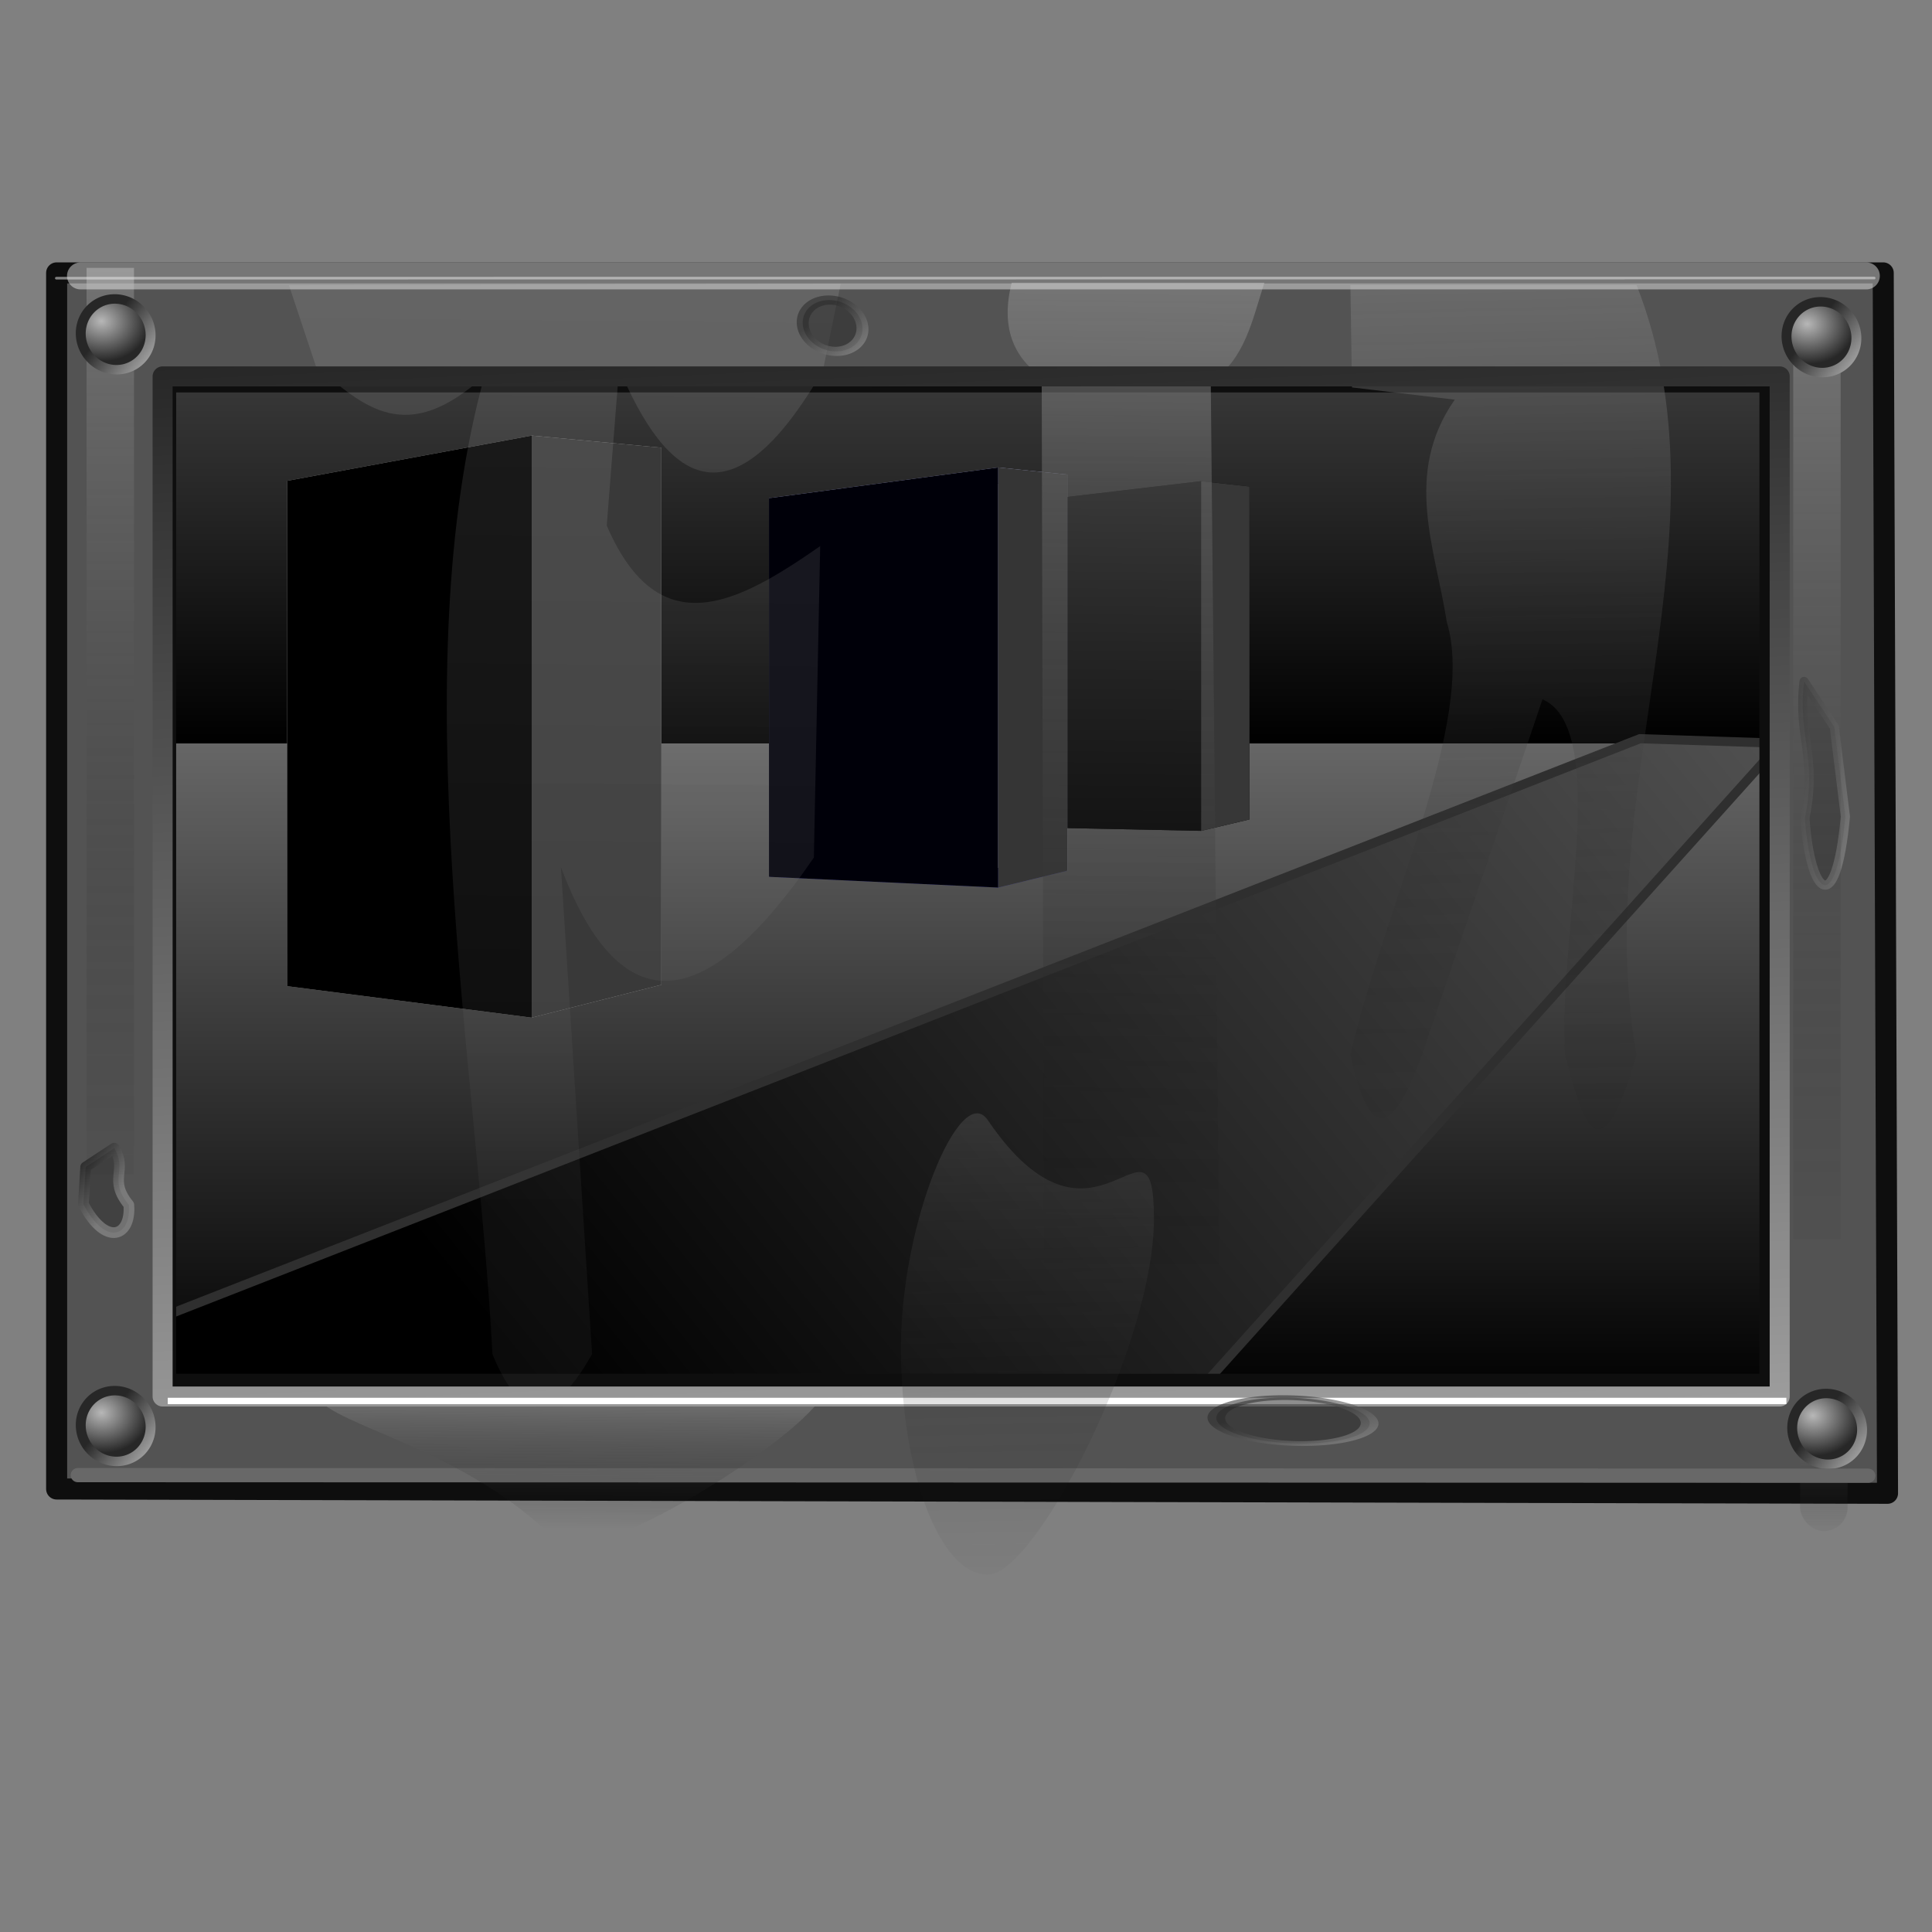 <?xml version="1.0" encoding="UTF-8" standalone="no"?>
<!-- Created with Inkscape (http://www.inkscape.org/) -->
<svg
   xmlns:dc="http://purl.org/dc/elements/1.1/"
   xmlns:cc="http://creativecommons.org/ns#"
   xmlns:rdf="http://www.w3.org/1999/02/22-rdf-syntax-ns#"
   xmlns:svg="http://www.w3.org/2000/svg"
   xmlns="http://www.w3.org/2000/svg"
   xmlns:xlink="http://www.w3.org/1999/xlink"
   xmlns:sodipodi="http://sodipodi.sourceforge.net/DTD/sodipodi-0.dtd"
   xmlns:inkscape="http://www.inkscape.org/namespaces/inkscape"
   id="svg2"
   sodipodi:version="0.32"
   inkscape:version="0.46"
   width="256"
   height="256"
   version="1.0"
   sodipodi:docname="folder-pictures.svg"
   inkscape:output_extension="org.inkscape.output.svg.inkscape"
   inkscape:export-filename="/media/disk/melo/rost2.png"
   inkscape:export-xdpi="90"
   inkscape:export-ydpi="90">
  <rect width="100%" height="100%" fill="#808080" stroke="none"/>
  <defs
     id="defs5">
    <inkscape:perspective
       sodipodi:type="inkscape:persp3d"
       inkscape:vp_x="255.83218 : -221.6531 : 1"
       inkscape:vp_y="2.4884724e-14 : 406.41181 : 0"
       inkscape:vp_z="-129.94521 : -242.00482 : 1"
       inkscape:persp3d-origin="539.479 : -138.33931 : 1"
       id="perspective6236" />
    <inkscape:perspective
       id="perspective6220"
       inkscape:persp3d-origin="539.94848 : -140.68673 : 1"
       inkscape:vp_z="-129.47573 : -244.35224 : 1"
       inkscape:vp_y="2.4884724e-14 : 406.41181 : 0"
       inkscape:vp_x="256.30167 : -224.00052 : 1"
       sodipodi:type="inkscape:persp3d" />
    <inkscape:perspective
       id="perspective5660"
       inkscape:persp3d-origin="123.04708 : 203.44473 : 1"
       inkscape:vp_z="-546.37713 : 99.779221 : 1"
       inkscape:vp_y="2.4884724e-14 : 406.41181 : 0"
       inkscape:vp_x="-160.59974 : 120.13094 : 1"
       sodipodi:type="inkscape:persp3d" />
    <inkscape:perspective
       id="perspective5618"
       inkscape:persp3d-origin="127.61657 : 204.70035 : 1"
       inkscape:vp_z="-541.80764 : 101.03484 : 1"
       inkscape:vp_y="2.4884724e-14 : 406.41181 : 0"
       inkscape:vp_x="-156.03025 : 121.38656 : 1"
       sodipodi:type="inkscape:persp3d" />
    <inkscape:perspective
       id="perspective5602"
       inkscape:persp3d-origin="127.61657 : 204.70035 : 1"
       inkscape:vp_z="-541.80764 : 101.03484 : 1"
       inkscape:vp_y="2.4884724e-14 : 406.41181 : 0"
       inkscape:vp_x="-156.03025 : 121.38656 : 1"
       sodipodi:type="inkscape:persp3d" />
    <linearGradient
       inkscape:collect="always"
       id="linearGradient3739">
      <stop
         style="stop-color:#000000;stop-opacity:1"
         offset="0"
         id="stop3741" />
      <stop
         style="stop-color:#777777;stop-opacity:1"
         offset="1"
         id="stop3743" />
    </linearGradient>
    <linearGradient
       id="linearGradient3670"
       inkscape:collect="always">
      <stop
         id="stop3672"
         offset="0"
         style="stop-color:#969696;stop-opacity:1" />
      <stop
         id="stop3674"
         offset="1"
         style="stop-color:#000000;stop-opacity:0;" />
    </linearGradient>
    <linearGradient
       id="linearGradient3664"
       inkscape:collect="always">
      <stop
         id="stop3666"
         offset="0"
         style="stop-color:#121212;stop-opacity:1" />
      <stop
         id="stop3668"
         offset="1"
         style="stop-color:#9a9a9a;stop-opacity:1" />
    </linearGradient>
    <linearGradient
       inkscape:collect="always"
       id="linearGradient3404">
      <stop
         style="stop-color:#3b3b3b;stop-opacity:0.749"
         offset="0"
         id="stop3406" />
      <stop
         style="stop-color:#000000;stop-opacity:0;"
         offset="1"
         id="stop3408" />
    </linearGradient>
    <linearGradient
       inkscape:collect="always"
       id="linearGradient3394">
      <stop
         style="stop-color:#000000;stop-opacity:1;"
         offset="0"
         id="stop3396" />
      <stop
         style="stop-color:#868686;stop-opacity:1"
         offset="1"
         id="stop3398" />
    </linearGradient>
    <linearGradient
       id="linearGradient3345"
       inkscape:collect="always">
      <stop
         id="stop3347"
         offset="0"
         style="stop-color:#393939;stop-opacity:0.135" />
      <stop
         id="stop3349"
         offset="1"
         style="stop-color:#313131;stop-opacity:0;" />
    </linearGradient>
    <linearGradient
       inkscape:collect="always"
       id="linearGradient3339">
      <stop
         style="stop-color:#676767;stop-opacity:0.06"
         offset="0"
         id="stop3341" />
      <stop
         style="stop-color:#d2d2d2;stop-opacity:1"
         offset="1"
         id="stop3343" />
    </linearGradient>
    <linearGradient
       inkscape:collect="always"
       id="linearGradient3281">
      <stop
         style="stop-color:#b7b7b7;stop-opacity:1"
         offset="0"
         id="stop3283" />
      <stop
         style="stop-color:#272727;stop-opacity:1"
         offset="1"
         id="stop3285" />
    </linearGradient>
    <linearGradient
       inkscape:collect="always"
       id="linearGradient3265">
      <stop
         style="stop-color:#494949;stop-opacity:0.288"
         offset="0"
         id="stop3267" />
      <stop
         style="stop-color:#e7e7e7;stop-opacity:0.233"
         offset="1"
         id="stop3269" />
    </linearGradient>
    <linearGradient
       id="linearGradient3237"
       inkscape:collect="always">
      <stop
         id="stop3239"
         offset="0"
         style="stop-color:#494949;stop-opacity:0.391" />
      <stop
         id="stop3241"
         offset="1"
         style="stop-color:#313131;stop-opacity:0;" />
    </linearGradient>
    <linearGradient
       inkscape:collect="always"
       id="linearGradient3229">
      <stop
         style="stop-color:#494949;stop-opacity:0.381"
         offset="0"
         id="stop3231" />
      <stop
         style="stop-color:#909090;stop-opacity:0.372"
         offset="1"
         id="stop3233" />
    </linearGradient>
    <linearGradient
       inkscape:collect="always"
       id="linearGradient3202">
      <stop
         style="stop-color:#393939;stop-opacity:0.474"
         offset="0"
         id="stop3204" />
      <stop
         style="stop-color:#313131;stop-opacity:0;"
         offset="1"
         id="stop3206" />
    </linearGradient>
    <linearGradient
       inkscape:collect="always"
       id="linearGradient3192">
      <stop
         style="stop-color:#000000;stop-opacity:1"
         offset="0"
         id="stop3194" />
      <stop
         style="stop-color:#9c9c9c;stop-opacity:1"
         offset="1"
         id="stop3196" />
    </linearGradient>
    <linearGradient
       inkscape:collect="always"
       id="linearGradient3159">
      <stop
         style="stop-color:#313131;stop-opacity:1"
         offset="0"
         id="stop3161" />
      <stop
         style="stop-color:#b6b6b6;stop-opacity:1"
         offset="1"
         id="stop3163" />
    </linearGradient>
    <inkscape:perspective
       sodipodi:type="inkscape:persp3d"
       inkscape:vp_x="-160.13025 : 117.78352 : 1"
       inkscape:vp_y="2.4884724e-14 : 406.41181 : 0"
       inkscape:vp_z="-545.90765 : 97.431803 : 1"
       inkscape:persp3d-origin="123.51656 : 201.09731 : 1"
       id="perspective9" />
    <linearGradient
       inkscape:collect="always"
       xlink:href="#linearGradient3159"
       id="linearGradient3532"
       gradientUnits="userSpaceOnUse"
       x1="28.408"
       y1="106.194"
       x2="11.96"
       y2="39.462" />
    <linearGradient
       inkscape:collect="always"
       xlink:href="#linearGradient3265"
       id="linearGradient3534"
       gradientUnits="userSpaceOnUse"
       x1="83.263"
       y1="76.176"
       x2="83.263"
       y2="48.278" />
    <linearGradient
       inkscape:collect="always"
       xlink:href="#linearGradient3237"
       id="linearGradient3536"
       gradientUnits="userSpaceOnUse"
       gradientTransform="translate(31.033,-19.066)"
       x1="35.496"
       y1="129.217"
       x2="37.213"
       y2="66.947" />
    <linearGradient
       inkscape:collect="always"
       xlink:href="#linearGradient3229"
       id="linearGradient3538"
       gradientUnits="userSpaceOnUse"
       x1="23.434"
       y1="96.561"
       x2="24.029"
       y2="45.961" />
    <linearGradient
       inkscape:collect="always"
       xlink:href="#linearGradient3159"
       id="linearGradient3540"
       gradientUnits="userSpaceOnUse"
       gradientTransform="matrix(0.578,0,0,0.578,9.948,23.836)"
       x1="32.679"
       y1="71.917"
       x2="16.212"
       y2="56.298" />
    <linearGradient
       inkscape:collect="always"
       xlink:href="#linearGradient3159"
       id="linearGradient3542"
       gradientUnits="userSpaceOnUse"
       gradientTransform="matrix(0.616,0,0,0.616,24.199,41.351)"
       x1="64.906"
       y1="91.591"
       x2="44.718"
       y2="74.553" />
    <linearGradient
       inkscape:collect="always"
       xlink:href="#linearGradient3345"
       id="linearGradient3544"
       gradientUnits="userSpaceOnUse"
       gradientTransform="matrix(1,0,0,1.01,57.402,-8.0472023e-2)"
       x1="40.647"
       y1="112.585"
       x2="40.769"
       y2="65.527" />
    <linearGradient
       inkscape:collect="always"
       xlink:href="#linearGradient3192"
       id="linearGradient3546"
       gradientUnits="userSpaceOnUse"
       gradientTransform="matrix(0.633,0,0,0.633,37.409,27.76)"
       x1="80.583"
       y1="80.475"
       x2="91.775"
       y2="87.034" />
    <linearGradient
       inkscape:collect="always"
       xlink:href="#linearGradient3237"
       id="linearGradient3548"
       gradientUnits="userSpaceOnUse"
       x1="36.618"
       y1="110.354"
       x2="37.213"
       y2="66.947" />
    <linearGradient
       inkscape:collect="always"
       xlink:href="#linearGradient3192"
       id="linearGradient3550"
       gradientUnits="userSpaceOnUse"
       gradientTransform="matrix(0.633,0,0,0.633,-1.941,14.779)"
       x1="80.754"
       y1="78.247"
       x2="91.775"
       y2="87.034" />
    <linearGradient
       inkscape:collect="always"
       xlink:href="#linearGradient3159"
       id="linearGradient3552"
       gradientUnits="userSpaceOnUse"
       gradientTransform="matrix(0.616,0,0,0.616,42.048,9.709)"
       x1="73.195"
       y1="96.066"
       x2="46.655"
       y2="78.009" />
    <linearGradient
       inkscape:collect="always"
       xlink:href="#linearGradient3192"
       id="linearGradient3554"
       gradientUnits="userSpaceOnUse"
       gradientTransform="matrix(0.155,0,0,0.155,34.363,68.762)"
       x1="76.982"
       y1="75.675"
       x2="91.775"
       y2="87.034" />
    <linearGradient
       inkscape:collect="always"
       xlink:href="#linearGradient3192"
       id="linearGradient3556"
       gradientUnits="userSpaceOnUse"
       gradientTransform="matrix(-0.155,0,0,0.155,62.85,75.595)"
       x1="109.874"
       y1="72.74"
       x2="75.459"
       y2="99.63" />
    <linearGradient
       inkscape:collect="always"
       xlink:href="#linearGradient3202"
       id="linearGradient3558"
       gradientUnits="userSpaceOnUse"
       x1="17.57"
       y1="54.356"
       x2="13.232"
       y2="64.768" />
    <linearGradient
       inkscape:collect="always"
       xlink:href="#linearGradient3202"
       id="linearGradient3560"
       gradientUnits="userSpaceOnUse"
       gradientTransform="matrix(1,0,0,0.823,-1.735,64.181)"
       x1="17.57"
       y1="54.356"
       x2="13.232"
       y2="64.768" />
    <linearGradient
       inkscape:collect="always"
       xlink:href="#linearGradient3339"
       id="linearGradient3562"
       gradientUnits="userSpaceOnUse"
       x1="33.297"
       y1="50.668"
       x2="33.08"
       y2="42.1" />
    <linearGradient
       inkscape:collect="always"
       xlink:href="#linearGradient3281"
       id="linearGradient3564"
       gradientUnits="userSpaceOnUse"
       x1="34.802"
       y1="102.919"
       x2="30.581"
       y2="98.698" />
    <linearGradient
       inkscape:collect="always"
       xlink:href="#linearGradient3281"
       id="linearGradient3566"
       gradientUnits="userSpaceOnUse"
       x1="34.802"
       y1="102.919"
       x2="30.581"
       y2="98.698" />
    <radialGradient
       inkscape:collect="always"
       xlink:href="#linearGradient3281"
       id="radialGradient3568"
       gradientUnits="userSpaceOnUse"
       gradientTransform="matrix(1.189,5.389383e-2,-4.7735759e-2,1.053,-0.588,-3.594)"
       cx="15.889"
       cy="50.469"
       fx="15.889"
       fy="50.469"
       r="4.025" />
    <linearGradient
       inkscape:collect="always"
       xlink:href="#linearGradient3281"
       id="linearGradient3570"
       gradientUnits="userSpaceOnUse"
       x1="22.493"
       y1="53.868"
       x2="17.299"
       y2="49.855" />
    <radialGradient
       inkscape:collect="always"
       xlink:href="#linearGradient3281"
       id="radialGradient3572"
       gradientUnits="userSpaceOnUse"
       gradientTransform="matrix(1.189,5.389383e-2,-4.7735759e-2,1.053,-0.588,-3.594)"
       cx="15.889"
       cy="50.469"
       fx="15.889"
       fy="50.469"
       r="4.025" />
    <linearGradient
       inkscape:collect="always"
       xlink:href="#linearGradient3281"
       id="linearGradient3574"
       gradientUnits="userSpaceOnUse"
       x1="22.493"
       y1="53.868"
       x2="17.299"
       y2="49.855" />
    <linearGradient
       inkscape:collect="always"
       xlink:href="#linearGradient3202"
       id="linearGradient3576"
       gradientUnits="userSpaceOnUse"
       gradientTransform="matrix(1,0,0,0.823,25.823,6.623)"
       x1="17.57"
       y1="54.356"
       x2="13.232"
       y2="64.768" />
    <radialGradient
       inkscape:collect="always"
       xlink:href="#linearGradient3281"
       id="radialGradient3578"
       gradientUnits="userSpaceOnUse"
       gradientTransform="matrix(1.189,5.389383e-2,-4.7735759e-2,1.053,-0.588,-3.594)"
       cx="15.889"
       cy="50.469"
       fx="15.889"
       fy="50.469"
       r="4.025" />
    <linearGradient
       inkscape:collect="always"
       xlink:href="#linearGradient3281"
       id="linearGradient3580"
       gradientUnits="userSpaceOnUse"
       x1="22.493"
       y1="53.868"
       x2="17.299"
       y2="49.855" />
    <linearGradient
       inkscape:collect="always"
       xlink:href="#linearGradient3202"
       id="linearGradient3582"
       gradientUnits="userSpaceOnUse"
       gradientTransform="matrix(1,0,0,0.823,89.079,15.227)"
       x1="17.57"
       y1="54.356"
       x2="13.232"
       y2="64.768" />
    <radialGradient
       inkscape:collect="always"
       xlink:href="#linearGradient3281"
       id="radialGradient3584"
       gradientUnits="userSpaceOnUse"
       gradientTransform="matrix(1.189,5.389383e-2,-4.7735759e-2,1.053,-0.588,-3.594)"
       cx="15.889"
       cy="50.469"
       fx="15.889"
       fy="50.469"
       r="4.025" />
    <linearGradient
       inkscape:collect="always"
       xlink:href="#linearGradient3281"
       id="linearGradient3586"
       gradientUnits="userSpaceOnUse"
       x1="22.493"
       y1="53.868"
       x2="17.299"
       y2="49.855" />
    <radialGradient
       inkscape:collect="always"
       xlink:href="#linearGradient3281"
       id="radialGradient3588"
       gradientUnits="userSpaceOnUse"
       gradientTransform="matrix(1.189,5.389383e-2,-4.7735759e-2,1.053,-0.588,-3.594)"
       cx="15.889"
       cy="50.469"
       fx="15.889"
       fy="50.469"
       r="4.025" />
    <linearGradient
       inkscape:collect="always"
       xlink:href="#linearGradient3281"
       id="linearGradient3590"
       gradientUnits="userSpaceOnUse"
       x1="22.493"
       y1="53.868"
       x2="17.299"
       y2="49.855" />
    <linearGradient
       inkscape:collect="always"
       xlink:href="#linearGradient3394"
       id="linearGradient3592"
       gradientUnits="userSpaceOnUse"
       x1="70.52"
       y1="108.698"
       x2="75.527"
       y2="111.154" />
    <linearGradient
       inkscape:collect="always"
       xlink:href="#linearGradient3404"
       id="linearGradient3594"
       gradientUnits="userSpaceOnUse"
       spreadMethod="reflect"
       x1="51.479"
       y1="47.476"
       x2="48.486"
       y2="46.688" />
    <linearGradient
       inkscape:collect="always"
       xlink:href="#linearGradient3670"
       id="linearGradient3597"
       gradientUnits="userSpaceOnUse"
       spreadMethod="pad"
       x1="53.605"
       y1="52.981"
       x2="49.212"
       y2="50.939"
       gradientTransform="translate(166.488,-0.366)" />
    <linearGradient
       inkscape:collect="always"
       xlink:href="#linearGradient3394"
       id="linearGradient3600"
       gradientUnits="userSpaceOnUse"
       x1="70.52"
       y1="108.698"
       x2="75.527"
       y2="111.154"
       gradientTransform="translate(103.003,-0.745)" />
    <linearGradient
       inkscape:collect="always"
       xlink:href="#linearGradient3202"
       id="linearGradient3605"
       gradientUnits="userSpaceOnUse"
       gradientTransform="matrix(1,0,0,0.823,212.753,14.659)"
       x1="17.57"
       y1="54.356"
       x2="13.232"
       y2="64.768" />
    <linearGradient
       inkscape:collect="always"
       xlink:href="#linearGradient3202"
       id="linearGradient3609"
       gradientUnits="userSpaceOnUse"
       gradientTransform="matrix(1,0,0,0.823,149.497,6.054)"
       x1="17.57"
       y1="54.356"
       x2="13.232"
       y2="64.768" />
    <linearGradient
       inkscape:collect="always"
       xlink:href="#linearGradient3339"
       id="linearGradient3617"
       gradientUnits="userSpaceOnUse"
       x1="33.297"
       y1="50.668"
       x2="33.08"
       y2="42.1"
       gradientTransform="translate(133.902,-25.568)" />
    <linearGradient
       inkscape:collect="always"
       xlink:href="#linearGradient3202"
       id="linearGradient3620"
       gradientUnits="userSpaceOnUse"
       gradientTransform="matrix(1,0,0,0.369,121.939,88.275)"
       x1="17.57"
       y1="54.356"
       x2="13.232"
       y2="64.768" />
    <linearGradient
       inkscape:collect="always"
       xlink:href="#linearGradient3202"
       id="linearGradient3623"
       gradientUnits="userSpaceOnUse"
       x1="17.57"
       y1="54.356"
       x2="13.232"
       y2="64.768"
       gradientTransform="translate(123.674,-0.568)" />
    <linearGradient
       inkscape:collect="always"
       xlink:href="#linearGradient3192"
       id="linearGradient3626"
       gradientUnits="userSpaceOnUse"
       gradientTransform="matrix(-0.155,0,0,0.155,186.524,75.027)"
       x1="109.874"
       y1="72.74"
       x2="75.459"
       y2="99.63" />
    <linearGradient
       inkscape:collect="always"
       xlink:href="#linearGradient3192"
       id="linearGradient3629"
       gradientUnits="userSpaceOnUse"
       gradientTransform="matrix(0.155,0,0,0.155,158.038,68.194)"
       x1="76.982"
       y1="75.675"
       x2="91.775"
       y2="87.034" />
    <linearGradient
       inkscape:collect="always"
       xlink:href="#linearGradient3159"
       id="linearGradient3632"
       gradientUnits="userSpaceOnUse"
       gradientTransform="matrix(0.616,0,0,0.616,165.722,9.14)"
       x1="73.195"
       y1="96.066"
       x2="46.655"
       y2="78.009" />
    <linearGradient
       inkscape:collect="always"
       xlink:href="#linearGradient3192"
       id="linearGradient3635"
       gradientUnits="userSpaceOnUse"
       gradientTransform="matrix(0.633,0,0,0.633,91.43,34.097)"
       x1="80.754"
       y1="78.247"
       x2="91.775"
       y2="87.034" />
    <linearGradient
       inkscape:collect="always"
       xlink:href="#linearGradient3237"
       id="linearGradient3638"
       gradientUnits="userSpaceOnUse"
       x1="36.618"
       y1="110.354"
       x2="37.213"
       y2="66.947"
       gradientTransform="translate(123.674,-0.568)" />
    <linearGradient
       inkscape:collect="always"
       xlink:href="#linearGradient3192"
       id="linearGradient3641"
       gradientUnits="userSpaceOnUse"
       gradientTransform="matrix(0.633,0,0,0.633,161.083,27.192)"
       x1="80.583"
       y1="80.475"
       x2="91.775"
       y2="87.034" />
    <linearGradient
       inkscape:collect="always"
       xlink:href="#linearGradient3345"
       id="linearGradient3644"
       gradientUnits="userSpaceOnUse"
       gradientTransform="matrix(1,0,0,0.949,181.076,2.459)"
       x1="40.647"
       y1="112.585"
       x2="40.769"
       y2="65.527" />
    <linearGradient
       inkscape:collect="always"
       xlink:href="#linearGradient3159"
       id="linearGradient3647"
       gradientUnits="userSpaceOnUse"
       gradientTransform="matrix(0.616,0,0,0.616,147.873,40.782)"
       x1="64.906"
       y1="91.591"
       x2="44.718"
       y2="74.553" />
    <linearGradient
       inkscape:collect="always"
       xlink:href="#linearGradient3159"
       id="linearGradient3650"
       gradientUnits="userSpaceOnUse"
       gradientTransform="matrix(0.578,0,0,0.578,133.622,23.268)"
       x1="32.679"
       y1="71.917"
       x2="16.212"
       y2="56.298" />
    <linearGradient
       inkscape:collect="always"
       xlink:href="#linearGradient3229"
       id="linearGradient3653"
       gradientUnits="userSpaceOnUse"
       x1="23.434"
       y1="96.561"
       x2="24.029"
       y2="45.961"
       gradientTransform="matrix(-1.154,0,0,1,184.385,3.788)" />
    <linearGradient
       inkscape:collect="always"
       xlink:href="#linearGradient3237"
       id="linearGradient3656"
       gradientUnits="userSpaceOnUse"
       gradientTransform="translate(154.708,-19.635)"
       x1="35.496"
       y1="129.217"
       x2="37.213"
       y2="66.947" />
    <linearGradient
       inkscape:collect="always"
       xlink:href="#linearGradient3265"
       id="linearGradient3659"
       gradientUnits="userSpaceOnUse"
       x1="83.263"
       y1="76.176"
       x2="83.263"
       y2="48.278"
       gradientTransform="matrix(-1,0,0,1,287.738,-3.6060605e-7)" />
    <linearGradient
       inkscape:collect="always"
       xlink:href="#linearGradient3664"
       id="linearGradient3662"
       gradientUnits="userSpaceOnUse"
       x1="57.575"
       y1="38.391"
       x2="48.134"
       y2="93.061"
       gradientTransform="translate(123.674,-0.568)"
       spreadMethod="reflect" />
    <linearGradient
       inkscape:collect="always"
       xlink:href="#linearGradient3739"
       id="linearGradient3695"
       gradientUnits="userSpaceOnUse"
       gradientTransform="translate(123.674,-0.568)"
       spreadMethod="reflect"
       x1="57.575"
       y1="38.391"
       x2="53.383"
       y2="80.422" />
    <linearGradient
       inkscape:collect="always"
       xlink:href="#linearGradient3265"
       id="linearGradient3697"
       gradientUnits="userSpaceOnUse"
       gradientTransform="matrix(-1,0,0,1,287.738,-3.6060605e-7)"
       x1="83.263"
       y1="76.176"
       x2="83.263"
       y2="48.278" />
    <linearGradient
       inkscape:collect="always"
       xlink:href="#linearGradient3237"
       id="linearGradient3699"
       gradientUnits="userSpaceOnUse"
       gradientTransform="translate(154.708,-19.635)"
       x1="35.496"
       y1="129.217"
       x2="37.213"
       y2="66.947" />
    <linearGradient
       inkscape:collect="always"
       xlink:href="#linearGradient3229"
       id="linearGradient3701"
       gradientUnits="userSpaceOnUse"
       gradientTransform="matrix(-1.154,0,0,1,184.385,3.788)"
       x1="23.434"
       y1="96.561"
       x2="24.029"
       y2="45.961" />
    <linearGradient
       inkscape:collect="always"
       xlink:href="#linearGradient3345"
       id="linearGradient3703"
       gradientUnits="userSpaceOnUse"
       gradientTransform="matrix(1,0,0,0.949,181.076,2.459)"
       x1="40.647"
       y1="112.585"
       x2="40.769"
       y2="65.527" />
    <linearGradient
       inkscape:collect="always"
       xlink:href="#linearGradient3237"
       id="linearGradient3705"
       gradientUnits="userSpaceOnUse"
       gradientTransform="translate(123.674,-0.568)"
       x1="36.618"
       y1="110.354"
       x2="37.213"
       y2="66.947" />
    <linearGradient
       inkscape:collect="always"
       xlink:href="#linearGradient3202"
       id="linearGradient3707"
       gradientUnits="userSpaceOnUse"
       gradientTransform="translate(123.674,-0.568)"
       x1="17.57"
       y1="54.356"
       x2="13.232"
       y2="64.768" />
    <linearGradient
       inkscape:collect="always"
       xlink:href="#linearGradient3202"
       id="linearGradient3709"
       gradientUnits="userSpaceOnUse"
       gradientTransform="matrix(1,0,0,0.369,121.939,88.275)"
       x1="17.57"
       y1="54.356"
       x2="13.232"
       y2="64.768" />
    <radialGradient
       inkscape:collect="always"
       xlink:href="#linearGradient3281"
       id="radialGradient3711"
       gradientUnits="userSpaceOnUse"
       gradientTransform="matrix(1.189,5.389383e-2,-4.7735759e-2,1.053,-0.588,-3.594)"
       cx="15.889"
       cy="50.469"
       fx="15.889"
       fy="50.469"
       r="4.025" />
    <linearGradient
       inkscape:collect="always"
       xlink:href="#linearGradient3281"
       id="linearGradient3713"
       gradientUnits="userSpaceOnUse"
       x1="22.493"
       y1="53.868"
       x2="17.299"
       y2="49.855" />
    <linearGradient
       inkscape:collect="always"
       xlink:href="#linearGradient3202"
       id="linearGradient3719"
       gradientUnits="userSpaceOnUse"
       gradientTransform="matrix(1,0,0,0.823,149.497,6.054)"
       x1="17.57"
       y1="54.356"
       x2="13.232"
       y2="64.768" />
    <radialGradient
       inkscape:collect="always"
       xlink:href="#linearGradient3281"
       id="radialGradient3721"
       gradientUnits="userSpaceOnUse"
       gradientTransform="matrix(1.189,5.389383e-2,-4.7735759e-2,1.053,-0.588,-3.594)"
       cx="15.889"
       cy="50.469"
       fx="15.889"
       fy="50.469"
       r="4.025" />
    <linearGradient
       inkscape:collect="always"
       xlink:href="#linearGradient3281"
       id="linearGradient3723"
       gradientUnits="userSpaceOnUse"
       x1="22.493"
       y1="53.868"
       x2="17.299"
       y2="49.855" />
    <linearGradient
       inkscape:collect="always"
       xlink:href="#linearGradient3202"
       id="linearGradient3725"
       gradientUnits="userSpaceOnUse"
       gradientTransform="matrix(1,0,0,0.823,212.753,14.659)"
       x1="17.57"
       y1="54.356"
       x2="13.232"
       y2="64.768" />
    <radialGradient
       inkscape:collect="always"
       xlink:href="#linearGradient3281"
       id="radialGradient3727"
       gradientUnits="userSpaceOnUse"
       gradientTransform="matrix(1.189,5.389383e-2,-4.7735759e-2,1.053,-0.588,-3.594)"
       cx="15.889"
       cy="50.469"
       fx="15.889"
       fy="50.469"
       r="4.025" />
    <linearGradient
       inkscape:collect="always"
       xlink:href="#linearGradient3281"
       id="linearGradient3729"
       gradientUnits="userSpaceOnUse"
       x1="22.493"
       y1="53.868"
       x2="17.299"
       y2="49.855" />
    <linearGradient
       inkscape:collect="always"
       xlink:href="#linearGradient3394"
       id="linearGradient3735"
       gradientUnits="userSpaceOnUse"
       gradientTransform="translate(103.003,-0.745)"
       x1="70.52"
       y1="108.698"
       x2="75.527"
       y2="111.154" />
    <linearGradient
       inkscape:collect="always"
       xlink:href="#linearGradient3670"
       id="linearGradient3737"
       gradientUnits="userSpaceOnUse"
       gradientTransform="translate(166.488,-0.366)"
       spreadMethod="pad"
       x1="53.605"
       y1="52.981"
       x2="49.212"
       y2="50.939" />
    <linearGradient
       y2="-7.475"
       x2="16.093"
       y1="-7.475"
       x1="13.515"
       spreadMethod="reflect"
       gradientUnits="userSpaceOnUse"
       id="linearGradient3290"
       xlink:href="#linearGradient3578"
       inkscape:collect="always" />
    <linearGradient
       gradientTransform="matrix(0.458,0,0,0.458,12.358,81.059)"
       y2="50.574"
       x2="215.891"
       y1="113.364"
       x1="155.814"
       spreadMethod="reflect"
       gradientUnits="userSpaceOnUse"
       id="linearGradient3403"
       xlink:href="#linearGradient3369"
       inkscape:collect="always" />
    <linearGradient
       y2="78.618"
       x2="-79.283"
       y1="145.672"
       x1="-81.182"
       gradientUnits="userSpaceOnUse"
       id="linearGradient3397"
       xlink:href="#linearGradient3387"
       inkscape:collect="always" />
    <linearGradient
       gradientUnits="userSpaceOnUse"
       y2="78.618"
       x2="-79.283"
       y1="145.672"
       x1="-81.182"
       id="linearGradient3393"
       xlink:href="#linearGradient3387"
       inkscape:collect="always" />
    <linearGradient
       spreadMethod="reflect"
       gradientUnits="userSpaceOnUse"
       y2="50.574"
       x2="215.891"
       y1="113.364"
       x1="155.814"
       id="linearGradient3375"
       xlink:href="#linearGradient3369"
       inkscape:collect="always" />
    <linearGradient
       y2="-7.475"
       x2="16.093"
       y1="-7.475"
       x1="13.515"
       spreadMethod="reflect"
       gradientUnits="userSpaceOnUse"
       id="linearGradient2595"
       xlink:href="#linearGradient3578"
       inkscape:collect="always" />
    <linearGradient
       y2="-7.475"
       x2="16.093"
       y1="-7.475"
       x1="13.515"
       spreadMethod="reflect"
       gradientUnits="userSpaceOnUse"
       id="linearGradient2593"
       xlink:href="#linearGradient3578"
       inkscape:collect="always" />
    <linearGradient
       y2="-7.475"
       x2="16.093"
       y1="-7.475"
       x1="13.515"
       spreadMethod="reflect"
       gradientUnits="userSpaceOnUse"
       id="linearGradient2591"
       xlink:href="#linearGradient3578"
       inkscape:collect="always" />
    <linearGradient
       y2="-7.475"
       x2="16.093"
       y1="-7.475"
       x1="13.515"
       spreadMethod="reflect"
       gradientUnits="userSpaceOnUse"
       id="linearGradient2589"
       xlink:href="#linearGradient3578"
       inkscape:collect="always" />
    <linearGradient
       y2="-7.475"
       x2="16.093"
       y1="-7.475"
       x1="13.515"
       spreadMethod="reflect"
       gradientUnits="userSpaceOnUse"
       id="linearGradient2587"
       xlink:href="#linearGradient3578"
       inkscape:collect="always" />
    <linearGradient
       y2="-7.475"
       x2="16.093"
       y1="-7.475"
       x1="13.515"
       spreadMethod="reflect"
       gradientUnits="userSpaceOnUse"
       id="linearGradient2585"
       xlink:href="#linearGradient3578"
       inkscape:collect="always" />
    <linearGradient
       y2="-7.475"
       x2="16.093"
       y1="-7.475"
       x1="13.515"
       spreadMethod="reflect"
       gradientUnits="userSpaceOnUse"
       id="linearGradient2583"
       xlink:href="#linearGradient3578"
       inkscape:collect="always" />
    <linearGradient
       y2="-7.475"
       x2="16.093"
       y1="-7.475"
       x1="13.515"
       spreadMethod="reflect"
       gradientUnits="userSpaceOnUse"
       id="linearGradient2581"
       xlink:href="#linearGradient3578"
       inkscape:collect="always" />
    <linearGradient
       y2="-7.475"
       x2="16.093"
       y1="-7.475"
       x1="13.515"
       spreadMethod="reflect"
       gradientUnits="userSpaceOnUse"
       id="linearGradient2579"
       xlink:href="#linearGradient3578"
       inkscape:collect="always" />
    <linearGradient
       y2="-7.475"
       x2="16.093"
       y1="-7.475"
       x1="13.515"
       spreadMethod="reflect"
       gradientUnits="userSpaceOnUse"
       id="linearGradient2577"
       xlink:href="#linearGradient3578"
       inkscape:collect="always" />
    <linearGradient
       y2="-7.475"
       x2="16.093"
       y1="-7.475"
       x1="13.515"
       spreadMethod="reflect"
       gradientUnits="userSpaceOnUse"
       id="linearGradient2575"
       xlink:href="#linearGradient3578"
       inkscape:collect="always" />
    <linearGradient
       y2="-7.475"
       x2="16.093"
       y1="-7.475"
       x1="13.515"
       spreadMethod="reflect"
       gradientUnits="userSpaceOnUse"
       id="linearGradient2573"
       xlink:href="#linearGradient3578"
       inkscape:collect="always" />
    <linearGradient
       y2="-7.475"
       x2="16.093"
       y1="-7.475"
       x1="13.515"
       spreadMethod="reflect"
       gradientUnits="userSpaceOnUse"
       id="linearGradient2571"
       xlink:href="#linearGradient3578"
       inkscape:collect="always" />
    <linearGradient
       y2="-7.475"
       x2="16.093"
       y1="-7.475"
       x1="13.515"
       spreadMethod="reflect"
       gradientUnits="userSpaceOnUse"
       id="linearGradient2569"
       xlink:href="#linearGradient3578"
       inkscape:collect="always" />
    <linearGradient
       y2="-7.475"
       x2="16.093"
       y1="-7.475"
       x1="13.515"
       spreadMethod="reflect"
       gradientUnits="userSpaceOnUse"
       id="linearGradient2567"
       xlink:href="#linearGradient3578"
       inkscape:collect="always" />
    <linearGradient
       y2="-7.475"
       x2="16.093"
       y1="-7.475"
       x1="13.515"
       spreadMethod="reflect"
       gradientUnits="userSpaceOnUse"
       id="linearGradient2565"
       xlink:href="#linearGradient3578"
       inkscape:collect="always" />
    <linearGradient
       y2="-7.475"
       x2="16.093"
       y1="-7.475"
       x1="13.515"
       spreadMethod="reflect"
       gradientUnits="userSpaceOnUse"
       id="linearGradient2563"
       xlink:href="#linearGradient3578"
       inkscape:collect="always" />
    <linearGradient
       y2="-7.475"
       x2="16.093"
       y1="-7.475"
       x1="13.515"
       spreadMethod="reflect"
       gradientUnits="userSpaceOnUse"
       id="linearGradient2561"
       xlink:href="#linearGradient3578"
       inkscape:collect="always" />
    <linearGradient
       y2="-7.475"
       x2="16.093"
       y1="-7.475"
       x1="13.515"
       spreadMethod="reflect"
       gradientUnits="userSpaceOnUse"
       id="linearGradient2559"
       xlink:href="#linearGradient3578"
       inkscape:collect="always" />
    <linearGradient
       y2="-7.475"
       x2="16.093"
       y1="-7.475"
       x1="13.515"
       spreadMethod="reflect"
       gradientUnits="userSpaceOnUse"
       id="linearGradient2557"
       xlink:href="#linearGradient3578"
       inkscape:collect="always" />
    <linearGradient
       y2="-7.475"
       x2="16.093"
       y1="-7.475"
       x1="13.515"
       spreadMethod="reflect"
       gradientUnits="userSpaceOnUse"
       id="linearGradient2555"
       xlink:href="#linearGradient3578"
       inkscape:collect="always" />
    <linearGradient
       y2="-7.475"
       x2="16.093"
       y1="-7.475"
       x1="13.515"
       spreadMethod="reflect"
       gradientUnits="userSpaceOnUse"
       id="linearGradient2553"
       xlink:href="#linearGradient3578"
       inkscape:collect="always" />
    <linearGradient
       y2="-7.475"
       x2="16.093"
       y1="-7.475"
       x1="13.515"
       spreadMethod="reflect"
       gradientUnits="userSpaceOnUse"
       id="linearGradient2551"
       xlink:href="#linearGradient3578"
       inkscape:collect="always" />
    <linearGradient
       y2="-7.475"
       x2="16.093"
       y1="-2.21"
       x1="15.65"
       spreadMethod="reflect"
       gradientUnits="userSpaceOnUse"
       id="linearGradient3610"
       xlink:href="#linearGradient3578"
       inkscape:collect="always" />
    <linearGradient
       y2="-7.475"
       x2="16.093"
       y1="-6.409"
       x1="10.621"
       spreadMethod="reflect"
       gradientUnits="userSpaceOnUse"
       id="linearGradient3608"
       xlink:href="#linearGradient3578"
       inkscape:collect="always" />
    <linearGradient
       y2="-1.513"
       x2="9.718"
       y1="-5.887"
       x1="11.187"
       spreadMethod="reflect"
       gradientUnits="userSpaceOnUse"
       id="linearGradient3606"
       xlink:href="#linearGradient3578"
       inkscape:collect="always" />
    <linearGradient
       y2="-4.516"
       x2="12.916"
       y1="-3.754"
       x1="7.771"
       spreadMethod="reflect"
       gradientUnits="userSpaceOnUse"
       id="linearGradient3604"
       xlink:href="#linearGradient3578"
       inkscape:collect="always" />
    <linearGradient
       y2="-3.733"
       x2="14.94"
       y1="-2.275"
       x1="17.083"
       spreadMethod="reflect"
       gradientUnits="userSpaceOnUse"
       id="linearGradient3602"
       xlink:href="#linearGradient3578"
       inkscape:collect="always" />
    <linearGradient
       y2="-1.992"
       x2="17.377"
       y1="-6.256"
       x1="15.582"
       spreadMethod="reflect"
       gradientUnits="userSpaceOnUse"
       id="linearGradient3768"
       xlink:href="#linearGradient3578"
       inkscape:collect="always" />
    <linearGradient
       y2="-7.475"
       x2="16.093"
       y1="-10.978"
       x1="16.691"
       spreadMethod="reflect"
       gradientUnits="userSpaceOnUse"
       id="linearGradient3598"
       xlink:href="#linearGradient3578"
       inkscape:collect="always" />
    <linearGradient
       y2="-11.199"
       x2="11.132"
       y1="-11.391"
       x1="16.387"
       spreadMethod="reflect"
       gradientUnits="userSpaceOnUse"
       id="linearGradient3596"
       xlink:href="#linearGradient3578"
       inkscape:collect="always" />
    <linearGradient
       y2="-2.688"
       x2="8.696"
       y1="-11.587"
       x1="12.035"
       spreadMethod="reflect"
       gradientUnits="userSpaceOnUse"
       id="linearGradient3764"
       xlink:href="#linearGradient3578"
       inkscape:collect="always" />
    <linearGradient
       y2="-5.778"
       x2="11.372"
       y1="-10.151"
       x1="12.906"
       spreadMethod="reflect"
       gradientUnits="userSpaceOnUse"
       id="linearGradient3762"
       xlink:href="#linearGradient3578"
       inkscape:collect="always" />
    <linearGradient
       y2="-6.953"
       x2="17.747"
       y1="-5.908"
       x1="16.387"
       spreadMethod="reflect"
       gradientUnits="userSpaceOnUse"
       id="linearGradient3760"
       xlink:href="#linearGradient3578"
       inkscape:collect="always" />
    <linearGradient
       y2="-8.019"
       x2="17.075"
       y1="-7.475"
       x1="13.515"
       spreadMethod="reflect"
       gradientUnits="userSpaceOnUse"
       id="linearGradient3588"
       xlink:href="#linearGradient3578"
       inkscape:collect="always" />
    <linearGradient
       y2="-6.583"
       x2="18.617"
       y1="-5.212"
       x1="16.909"
       spreadMethod="reflect"
       gradientUnits="userSpaceOnUse"
       id="linearGradient3757"
       xlink:href="#linearGradient3578"
       inkscape:collect="always" />
    <linearGradient
       spreadMethod="reflect"
       gradientUnits="userSpaceOnUse"
       y2="-7.475"
       x2="16.093"
       y1="-7.475"
       x1="13.515"
       id="linearGradient3584"
       xlink:href="#linearGradient3578"
       inkscape:collect="always" />
    <inkscape:perspective
       sodipodi:type="inkscape:persp3d"
       inkscape:vp_x="0 : 128 : 1"
       inkscape:vp_y="0 : 1000 : 0"
       inkscape:vp_z="256 : 128 : 1"
       inkscape:persp3d-origin="128 : 85.333333 : 1"
       id="perspective2503" />
    <linearGradient
       id="linearGradient3578">
      <stop
         id="stop3580"
         offset="0"
         style="stop-color:#000000;stop-opacity:1;" />
      <stop
         id="stop3582"
         offset="1"
         style="stop-color:#fffcfc;stop-opacity:1;" />
    </linearGradient>
    <linearGradient
       id="linearGradient3369">
      <stop
         id="stop3371"
         offset="0"
         style="stop-color:#000000;stop-opacity:1;" />
      <stop
         id="stop3373"
         offset="1"
         style="stop-color:#666666;stop-opacity:1;" />
    </linearGradient>
    <linearGradient
       id="linearGradient3387"
       inkscape:collect="always">
      <stop
         id="stop3389"
         offset="0"
         style="stop-color:#000000;stop-opacity:1;" />
      <stop
         id="stop3391"
         offset="1"
         style="stop-color:#ffffff;stop-opacity:1" />
    </linearGradient>
    <radialGradient
       inkscape:collect="always"
       xlink:href="#linearGradient3281"
       id="radialGradient3493"
       gradientUnits="userSpaceOnUse"
       gradientTransform="matrix(1.189,5.389383e-2,-4.7735759e-2,1.053,-0.588,-3.594)"
       cx="15.889"
       cy="50.469"
       fx="15.889"
       fy="50.469"
       r="4.025" />
    <linearGradient
       inkscape:collect="always"
       xlink:href="#linearGradient3281"
       id="linearGradient3495"
       gradientUnits="userSpaceOnUse"
       x1="22.493"
       y1="53.868"
       x2="17.299"
       y2="49.855" />
    <filter
       inkscape:collect="always"
       id="filter3559">
      <feGaussianBlur
         inkscape:collect="always"
         stdDeviation="2.035"
         id="feGaussianBlur3561" />
    </filter>
    <linearGradient
       inkscape:collect="always"
       xlink:href="#linearGradient3670"
       id="linearGradient3624"
       x1="-116.494"
       y1="71.285"
       x2="-117.789"
       y2="191.665"
       gradientUnits="userSpaceOnUse" />
    <filter
       inkscape:collect="always"
       id="filter5097"
       x="-0.031"
       width="1.061"
       y="-0.199"
       height="1.398">
      <feGaussianBlur
         inkscape:collect="always"
         stdDeviation="3.587"
         id="feGaussianBlur5099" />
    </filter>
    <linearGradient
       inkscape:collect="always"
       xlink:href="#linearGradient3739"
       id="linearGradient5844"
       gradientUnits="userSpaceOnUse"
       gradientTransform="matrix(1.967,0,-0.228,2.2,31.459,-45.63)"
       spreadMethod="reflect"
       x1="57.575"
       y1="38.391"
       x2="53.383"
       y2="80.422" />
    <linearGradient
       inkscape:collect="always"
       xlink:href="#linearGradient3265"
       id="linearGradient5846"
       gradientUnits="userSpaceOnUse"
       gradientTransform="matrix(-1.967,0,-0.228,2.2,354.088,-44.38)"
       x1="83.263"
       y1="76.176"
       x2="83.263"
       y2="48.278" />
    <linearGradient
       inkscape:collect="always"
       xlink:href="#linearGradient3237"
       id="linearGradient5848"
       gradientUnits="userSpaceOnUse"
       gradientTransform="matrix(1.967,0,-0.228,2.2,96.857,-87.575)"
       x1="35.496"
       y1="129.217"
       x2="37.213"
       y2="66.947" />
    <linearGradient
       inkscape:collect="always"
       xlink:href="#linearGradient3229"
       id="linearGradient5850"
       gradientUnits="userSpaceOnUse"
       gradientTransform="matrix(-2.271,0,-0.228,2.2,149.901,-36.046)"
       x1="23.434"
       y1="96.561"
       x2="24.029"
       y2="45.961" />
    <linearGradient
       inkscape:collect="always"
       xlink:href="#linearGradient3345"
       id="linearGradient5852"
       gradientUnits="userSpaceOnUse"
       gradientTransform="matrix(1.967,0,-0.216,2.087,143.694,-38.97)"
       x1="40.647"
       y1="112.585"
       x2="40.769"
       y2="65.527" />
    <linearGradient
       inkscape:collect="always"
       xlink:href="#linearGradient3237"
       id="linearGradient5854"
       gradientUnits="userSpaceOnUse"
       gradientTransform="matrix(1.967,0,-0.228,2.2,31.459,-45.63)"
       x1="36.618"
       y1="110.354"
       x2="37.213"
       y2="66.947" />
    <linearGradient
       inkscape:collect="always"
       xlink:href="#linearGradient3202"
       id="linearGradient5856"
       gradientUnits="userSpaceOnUse"
       gradientTransform="matrix(1.967,0,0,2.212,29.32,-50.959)"
       x1="17.57"
       y1="54.356"
       x2="13.232"
       y2="64.768" />
    <linearGradient
       inkscape:collect="always"
       xlink:href="#linearGradient3202"
       id="linearGradient5858"
       gradientUnits="userSpaceOnUse"
       gradientTransform="matrix(1.967,0,-8.4160449e-2,0.812,7.793,149.823)"
       x1="17.57"
       y1="54.356"
       x2="13.232"
       y2="64.768" />
    <radialGradient
       inkscape:collect="always"
       xlink:href="#linearGradient3281"
       id="radialGradient5860"
       gradientUnits="userSpaceOnUse"
       gradientTransform="matrix(1.189,5.389383e-2,-4.7735759e-2,1.053,-0.588,-3.594)"
       cx="15.889"
       cy="50.469"
       fx="15.889"
       fy="50.469"
       r="4.025" />
    <linearGradient
       inkscape:collect="always"
       xlink:href="#linearGradient3281"
       id="linearGradient5862"
       gradientUnits="userSpaceOnUse"
       x1="22.493"
       y1="53.868"
       x2="17.299"
       y2="49.855" />
    <radialGradient
       inkscape:collect="always"
       xlink:href="#linearGradient3281"
       id="radialGradient5864"
       gradientUnits="userSpaceOnUse"
       gradientTransform="matrix(1.189,5.389383e-2,-4.7735759e-2,1.053,-0.588,-3.594)"
       cx="15.889"
       cy="50.469"
       fx="15.889"
       fy="50.469"
       r="4.025" />
    <linearGradient
       inkscape:collect="always"
       xlink:href="#linearGradient3281"
       id="linearGradient5866"
       gradientUnits="userSpaceOnUse"
       x1="22.493"
       y1="53.868"
       x2="17.299"
       y2="49.855" />
    <linearGradient
       inkscape:collect="always"
       xlink:href="#linearGradient3202"
       id="linearGradient5868"
       gradientUnits="userSpaceOnUse"
       gradientTransform="matrix(1.967,0,-0.188,1.81,81.917,-32.422)"
       x1="17.57"
       y1="54.356"
       x2="13.232"
       y2="64.768" />
    <linearGradient
       inkscape:collect="always"
       xlink:href="#linearGradient3202"
       id="linearGradient5870"
       gradientUnits="userSpaceOnUse"
       gradientTransform="matrix(1.967,0,-0.188,1.81,203.23,-12.13)"
       x1="17.57"
       y1="54.356"
       x2="13.232"
       y2="64.768" />
    <radialGradient
       inkscape:collect="always"
       xlink:href="#linearGradient3281"
       id="radialGradient5872"
       gradientUnits="userSpaceOnUse"
       gradientTransform="matrix(1.189,5.389383e-2,-4.7735759e-2,1.053,-0.588,-3.594)"
       cx="15.889"
       cy="50.469"
       fx="15.889"
       fy="50.469"
       r="4.025" />
    <linearGradient
       inkscape:collect="always"
       xlink:href="#linearGradient3281"
       id="linearGradient5874"
       gradientUnits="userSpaceOnUse"
       x1="22.493"
       y1="53.868"
       x2="17.299"
       y2="49.855" />
    <linearGradient
       inkscape:collect="always"
       xlink:href="#linearGradient3394"
       id="linearGradient5876"
       gradientUnits="userSpaceOnUse"
       gradientTransform="matrix(1.967,0,-0.228,2.2,-9.166,-46.018)"
       x1="70.52"
       y1="108.698"
       x2="75.527"
       y2="111.154" />
    <linearGradient
       inkscape:collect="always"
       xlink:href="#linearGradient3670"
       id="linearGradient5878"
       gradientUnits="userSpaceOnUse"
       gradientTransform="matrix(1.967,0,-0.228,2.2,115.639,-45.184)"
       spreadMethod="pad"
       x1="53.605"
       y1="52.981"
       x2="49.212"
       y2="50.939" />
    <radialGradient
       inkscape:collect="always"
       xlink:href="#linearGradient3281"
       id="radialGradient5880"
       gradientUnits="userSpaceOnUse"
       gradientTransform="matrix(1.189,5.389383e-2,-4.7735759e-2,1.053,-0.588,-3.594)"
       cx="15.889"
       cy="50.469"
       fx="15.889"
       fy="50.469"
       r="4.025" />
    <linearGradient
       inkscape:collect="always"
       xlink:href="#linearGradient3281"
       id="linearGradient5882"
       gradientUnits="userSpaceOnUse"
       x1="22.493"
       y1="53.868"
       x2="17.299"
       y2="49.855" />
    <linearGradient
       inkscape:collect="always"
       xlink:href="#linearGradient3202"
       id="linearGradient5884"
       gradientUnits="userSpaceOnUse"
       gradientTransform="matrix(1.967,0,-0.188,1.81,101.567,-15.885)"
       x1="17.57"
       y1="54.356"
       x2="13.232"
       y2="64.768" />
    <radialGradient
       inkscape:collect="always"
       xlink:href="#linearGradient3281"
       id="radialGradient5886"
       gradientUnits="userSpaceOnUse"
       gradientTransform="matrix(1.189,5.389383e-2,-4.7735759e-2,1.053,-0.588,-3.594)"
       cx="15.889"
       cy="50.469"
       fx="15.889"
       fy="50.469"
       r="4.025" />
    <linearGradient
       inkscape:collect="always"
       xlink:href="#linearGradient3281"
       id="linearGradient5888"
       gradientUnits="userSpaceOnUse"
       x1="22.493"
       y1="53.868"
       x2="17.299"
       y2="49.855" />
    <radialGradient
       inkscape:collect="always"
       xlink:href="#linearGradient3281"
       id="radialGradient5890"
       gradientUnits="userSpaceOnUse"
       gradientTransform="matrix(1.189,5.389383e-2,-4.7735759e-2,1.053,-0.588,-3.594)"
       cx="15.889"
       cy="50.469"
       fx="15.889"
       fy="50.469"
       r="4.025" />
    <linearGradient
       inkscape:collect="always"
       xlink:href="#linearGradient3281"
       id="linearGradient5892"
       gradientUnits="userSpaceOnUse"
       x1="22.493"
       y1="53.868"
       x2="17.299"
       y2="49.855" />
    <linearGradient
       inkscape:collect="always"
       xlink:href="#linearGradient3159"
       id="linearGradient5894"
       gradientUnits="userSpaceOnUse"
       x1="28.408"
       y1="106.194"
       x2="11.96"
       y2="39.462" />
    <linearGradient
       inkscape:collect="always"
       xlink:href="#linearGradient3265"
       id="linearGradient5896"
       gradientUnits="userSpaceOnUse"
       x1="83.263"
       y1="76.176"
       x2="83.263"
       y2="48.278" />
    <linearGradient
       inkscape:collect="always"
       xlink:href="#linearGradient3237"
       id="linearGradient5898"
       gradientUnits="userSpaceOnUse"
       gradientTransform="translate(31.033,-19.066)"
       x1="35.496"
       y1="129.217"
       x2="37.213"
       y2="66.947" />
    <linearGradient
       inkscape:collect="always"
       xlink:href="#linearGradient3229"
       id="linearGradient5900"
       gradientUnits="userSpaceOnUse"
       x1="23.434"
       y1="96.561"
       x2="24.029"
       y2="45.961" />
    <linearGradient
       inkscape:collect="always"
       xlink:href="#linearGradient3159"
       id="linearGradient5902"
       gradientUnits="userSpaceOnUse"
       gradientTransform="matrix(0.578,0,0,0.578,9.948,23.836)"
       x1="32.679"
       y1="71.917"
       x2="16.212"
       y2="56.298" />
    <linearGradient
       inkscape:collect="always"
       xlink:href="#linearGradient3159"
       id="linearGradient5904"
       gradientUnits="userSpaceOnUse"
       gradientTransform="matrix(0.616,0,0,0.616,24.199,41.351)"
       x1="64.906"
       y1="91.591"
       x2="44.718"
       y2="74.553" />
    <linearGradient
       inkscape:collect="always"
       xlink:href="#linearGradient3345"
       id="linearGradient5906"
       gradientUnits="userSpaceOnUse"
       gradientTransform="matrix(1,0,0,1.01,57.402,-8.0472023e-2)"
       x1="40.647"
       y1="112.585"
       x2="40.769"
       y2="65.527" />
    <linearGradient
       inkscape:collect="always"
       xlink:href="#linearGradient3192"
       id="linearGradient5908"
       gradientUnits="userSpaceOnUse"
       gradientTransform="matrix(0.633,0,0,0.633,37.409,27.76)"
       x1="80.583"
       y1="80.475"
       x2="91.775"
       y2="87.034" />
    <linearGradient
       inkscape:collect="always"
       xlink:href="#linearGradient3237"
       id="linearGradient5910"
       gradientUnits="userSpaceOnUse"
       x1="36.618"
       y1="110.354"
       x2="37.213"
       y2="66.947" />
    <linearGradient
       inkscape:collect="always"
       xlink:href="#linearGradient3192"
       id="linearGradient5912"
       gradientUnits="userSpaceOnUse"
       gradientTransform="matrix(0.633,0,0,0.633,-1.941,14.779)"
       x1="80.754"
       y1="78.247"
       x2="91.775"
       y2="87.034" />
    <linearGradient
       inkscape:collect="always"
       xlink:href="#linearGradient3159"
       id="linearGradient5914"
       gradientUnits="userSpaceOnUse"
       gradientTransform="matrix(0.616,0,0,0.616,42.048,9.709)"
       x1="73.195"
       y1="96.066"
       x2="46.655"
       y2="78.009" />
    <linearGradient
       inkscape:collect="always"
       xlink:href="#linearGradient3192"
       id="linearGradient5916"
       gradientUnits="userSpaceOnUse"
       gradientTransform="matrix(0.155,0,0,0.155,34.363,68.762)"
       x1="76.982"
       y1="75.675"
       x2="91.775"
       y2="87.034" />
    <linearGradient
       inkscape:collect="always"
       xlink:href="#linearGradient3192"
       id="linearGradient5918"
       gradientUnits="userSpaceOnUse"
       gradientTransform="matrix(-0.155,0,0,0.155,62.85,75.595)"
       x1="109.874"
       y1="72.74"
       x2="75.459"
       y2="99.63" />
    <linearGradient
       inkscape:collect="always"
       xlink:href="#linearGradient3202"
       id="linearGradient5920"
       gradientUnits="userSpaceOnUse"
       x1="17.57"
       y1="54.356"
       x2="13.232"
       y2="64.768" />
    <linearGradient
       inkscape:collect="always"
       xlink:href="#linearGradient3202"
       id="linearGradient5922"
       gradientUnits="userSpaceOnUse"
       gradientTransform="matrix(1,0,0,0.823,-1.735,64.181)"
       x1="17.57"
       y1="54.356"
       x2="13.232"
       y2="64.768" />
    <linearGradient
       inkscape:collect="always"
       xlink:href="#linearGradient3339"
       id="linearGradient5924"
       gradientUnits="userSpaceOnUse"
       x1="33.297"
       y1="50.668"
       x2="33.08"
       y2="42.1" />
    <linearGradient
       inkscape:collect="always"
       xlink:href="#linearGradient3281"
       id="linearGradient5926"
       gradientUnits="userSpaceOnUse"
       x1="34.802"
       y1="102.919"
       x2="30.581"
       y2="98.698" />
    <linearGradient
       inkscape:collect="always"
       xlink:href="#linearGradient3281"
       id="linearGradient5928"
       gradientUnits="userSpaceOnUse"
       x1="34.802"
       y1="102.919"
       x2="30.581"
       y2="98.698" />
    <radialGradient
       inkscape:collect="always"
       xlink:href="#linearGradient3281"
       id="radialGradient5930"
       gradientUnits="userSpaceOnUse"
       gradientTransform="matrix(1.189,5.389383e-2,-4.7735759e-2,1.053,-0.588,-3.594)"
       cx="15.889"
       cy="50.469"
       fx="15.889"
       fy="50.469"
       r="4.025" />
    <linearGradient
       inkscape:collect="always"
       xlink:href="#linearGradient3281"
       id="linearGradient5932"
       gradientUnits="userSpaceOnUse"
       x1="22.493"
       y1="53.868"
       x2="17.299"
       y2="49.855" />
    <radialGradient
       inkscape:collect="always"
       xlink:href="#linearGradient3281"
       id="radialGradient5934"
       gradientUnits="userSpaceOnUse"
       gradientTransform="matrix(1.189,5.389383e-2,-4.7735759e-2,1.053,-0.588,-3.594)"
       cx="15.889"
       cy="50.469"
       fx="15.889"
       fy="50.469"
       r="4.025" />
    <linearGradient
       inkscape:collect="always"
       xlink:href="#linearGradient3281"
       id="linearGradient5936"
       gradientUnits="userSpaceOnUse"
       x1="22.493"
       y1="53.868"
       x2="17.299"
       y2="49.855" />
    <linearGradient
       inkscape:collect="always"
       xlink:href="#linearGradient3202"
       id="linearGradient5938"
       gradientUnits="userSpaceOnUse"
       gradientTransform="matrix(1,0,0,0.823,25.823,6.623)"
       x1="17.57"
       y1="54.356"
       x2="13.232"
       y2="64.768" />
    <radialGradient
       inkscape:collect="always"
       xlink:href="#linearGradient3281"
       id="radialGradient5940"
       gradientUnits="userSpaceOnUse"
       gradientTransform="matrix(1.189,5.389383e-2,-4.7735759e-2,1.053,-0.588,-3.594)"
       cx="15.889"
       cy="50.469"
       fx="15.889"
       fy="50.469"
       r="4.025" />
    <linearGradient
       inkscape:collect="always"
       xlink:href="#linearGradient3281"
       id="linearGradient5942"
       gradientUnits="userSpaceOnUse"
       x1="22.493"
       y1="53.868"
       x2="17.299"
       y2="49.855" />
    <linearGradient
       inkscape:collect="always"
       xlink:href="#linearGradient3202"
       id="linearGradient5944"
       gradientUnits="userSpaceOnUse"
       gradientTransform="matrix(1,0,0,0.823,89.079,15.227)"
       x1="17.57"
       y1="54.356"
       x2="13.232"
       y2="64.768" />
    <radialGradient
       inkscape:collect="always"
       xlink:href="#linearGradient3281"
       id="radialGradient5946"
       gradientUnits="userSpaceOnUse"
       gradientTransform="matrix(1.189,5.389383e-2,-4.7735759e-2,1.053,-0.588,-3.594)"
       cx="15.889"
       cy="50.469"
       fx="15.889"
       fy="50.469"
       r="4.025" />
    <linearGradient
       inkscape:collect="always"
       xlink:href="#linearGradient3281"
       id="linearGradient5948"
       gradientUnits="userSpaceOnUse"
       x1="22.493"
       y1="53.868"
       x2="17.299"
       y2="49.855" />
    <radialGradient
       inkscape:collect="always"
       xlink:href="#linearGradient3281"
       id="radialGradient5950"
       gradientUnits="userSpaceOnUse"
       gradientTransform="matrix(1.189,5.389383e-2,-4.7735759e-2,1.053,-0.588,-3.594)"
       cx="15.889"
       cy="50.469"
       fx="15.889"
       fy="50.469"
       r="4.025" />
    <linearGradient
       inkscape:collect="always"
       xlink:href="#linearGradient3281"
       id="linearGradient5952"
       gradientUnits="userSpaceOnUse"
       x1="22.493"
       y1="53.868"
       x2="17.299"
       y2="49.855" />
    <linearGradient
       inkscape:collect="always"
       xlink:href="#linearGradient3394"
       id="linearGradient5954"
       gradientUnits="userSpaceOnUse"
       x1="70.52"
       y1="108.698"
       x2="75.527"
       y2="111.154" />
    <linearGradient
       inkscape:collect="always"
       xlink:href="#linearGradient3404"
       id="linearGradient5956"
       gradientUnits="userSpaceOnUse"
       spreadMethod="reflect"
       x1="51.479"
       y1="47.476"
       x2="48.486"
       y2="46.688" />
    <linearGradient
       inkscape:collect="always"
       xlink:href="#linearGradient3281"
       id="linearGradient6143"
       gradientUnits="userSpaceOnUse"
       x1="34.802"
       y1="102.919"
       x2="30.581"
       y2="98.698" />
    <radialGradient
       inkscape:collect="always"
       xlink:href="#linearGradient3281"
       id="radialGradient6145"
       gradientUnits="userSpaceOnUse"
       gradientTransform="matrix(1.189,5.389383e-2,-4.7735759e-2,1.053,-0.588,-3.594)"
       cx="15.889"
       cy="50.469"
       fx="15.889"
       fy="50.469"
       r="4.025" />
    <linearGradient
       inkscape:collect="always"
       xlink:href="#linearGradient3281"
       id="linearGradient6147"
       gradientUnits="userSpaceOnUse"
       x1="22.493"
       y1="53.868"
       x2="17.299"
       y2="49.855" />
    <radialGradient
       inkscape:collect="always"
       xlink:href="#linearGradient3281"
       id="radialGradient6151"
       gradientUnits="userSpaceOnUse"
       gradientTransform="matrix(1.189,5.389383e-2,-4.7735759e-2,1.053,-0.588,-3.594)"
       cx="15.889"
       cy="50.469"
       fx="15.889"
       fy="50.469"
       r="4.025" />
    <linearGradient
       inkscape:collect="always"
       xlink:href="#linearGradient3281"
       id="linearGradient6153"
       gradientUnits="userSpaceOnUse"
       x1="22.493"
       y1="53.868"
       x2="17.299"
       y2="49.855" />
    <radialGradient
       inkscape:collect="always"
       xlink:href="#linearGradient3281"
       id="radialGradient6157"
       gradientUnits="userSpaceOnUse"
       gradientTransform="matrix(1.189,5.389383e-2,-4.7735759e-2,1.053,-0.588,-3.594)"
       cx="15.889"
       cy="50.469"
       fx="15.889"
       fy="50.469"
       r="4.025" />
    <linearGradient
       inkscape:collect="always"
       xlink:href="#linearGradient3281"
       id="linearGradient6159"
       gradientUnits="userSpaceOnUse"
       x1="22.493"
       y1="53.868"
       x2="17.299"
       y2="49.855" />
    <radialGradient
       inkscape:collect="always"
       xlink:href="#linearGradient3281"
       id="radialGradient6161"
       gradientUnits="userSpaceOnUse"
       gradientTransform="matrix(1.189,5.389383e-2,-4.7735759e-2,1.053,-0.588,-3.594)"
       cx="15.889"
       cy="50.469"
       fx="15.889"
       fy="50.469"
       r="4.025" />
    <linearGradient
       inkscape:collect="always"
       xlink:href="#linearGradient3281"
       id="linearGradient6163"
       gradientUnits="userSpaceOnUse"
       x1="22.493"
       y1="53.868"
       x2="17.299"
       y2="49.855" />
    <linearGradient
       inkscape:collect="always"
       xlink:href="#linearGradient3281"
       id="linearGradient6169"
       gradientUnits="userSpaceOnUse"
       x1="34.802"
       y1="102.919"
       x2="30.581"
       y2="98.698" />
    <linearGradient
       inkscape:collect="always"
       xlink:href="#linearGradient3670"
       id="linearGradient6174"
       gradientUnits="userSpaceOnUse"
       gradientTransform="translate(245.415,361.655)"
       x1="-125.409"
       y1="146.164"
       x2="-124.005"
       y2="226.726" />
    <linearGradient
       inkscape:collect="always"
       xlink:href="#linearGradient3281"
       id="linearGradient6179"
       gradientUnits="userSpaceOnUse"
       gradientTransform="translate(245.415,361.655)"
       x1="-122.735"
       y1="235.625"
       x2="-129.381"
       y2="87.616" />
    <linearGradient
       inkscape:collect="always"
       xlink:href="#linearGradient3670"
       id="linearGradient6182"
       gradientUnits="userSpaceOnUse"
       gradientTransform="translate(245.415,361.655)"
       x1="-171.772"
       y1="203.702"
       x2="-171.882"
       y2="218.363" />
    <linearGradient
       inkscape:collect="always"
       xlink:href="#linearGradient3670"
       id="linearGradient6188"
       gradientUnits="userSpaceOnUse"
       gradientTransform="matrix(1,0,0,0.178,432.6,552.393)"
       x1="-219.862"
       y1="79.489"
       x2="-219.862"
       y2="162.39" />
    <linearGradient
       inkscape:collect="always"
       xlink:href="#linearGradient3670"
       id="linearGradient6192"
       gradientUnits="userSpaceOnUse"
       gradientTransform="matrix(1,0,0,1.292,431.847,345.158)"
       x1="-219.862"
       y1="79.489"
       x2="-219.862"
       y2="162.39" />
    <linearGradient
       inkscape:collect="always"
       xlink:href="#linearGradient3192"
       id="linearGradient6199"
       gradientUnits="userSpaceOnUse"
       gradientTransform="matrix(-0.273,0,3.3389921e-2,0.662,233.146,441.21)"
       x1="109.874"
       y1="72.74"
       x2="75.459"
       y2="99.63" />
    <linearGradient
       inkscape:collect="always"
       xlink:href="#linearGradient3192"
       id="linearGradient6202"
       gradientUnits="userSpaceOnUse"
       gradientTransform="matrix(0.305,0,3.731862e-2,0.275,-4.453,519.295)"
       x1="76.982"
       y1="75.675"
       x2="91.775"
       y2="87.034" />
    <linearGradient
       inkscape:collect="always"
       xlink:href="#linearGradient3670"
       id="linearGradient6205"
       gradientUnits="userSpaceOnUse"
       gradientTransform="translate(236.494,363.533)"
       x1="-60.449"
       y1="67.752"
       x2="-57.969"
       y2="177.078" />
    <linearGradient
       inkscape:collect="always"
       xlink:href="#linearGradient3670"
       id="linearGradient6208"
       gradientUnits="userSpaceOnUse"
       gradientTransform="matrix(1,0,0,1.292,245.415,338.123)"
       x1="-219.862"
       y1="79.489"
       x2="-219.862"
       y2="162.39" />
    <linearGradient
       inkscape:collect="always"
       xlink:href="#linearGradient3670"
       id="linearGradient6211"
       gradientUnits="userSpaceOnUse"
       gradientTransform="translate(253.611,362.592)"
       x1="-116.494"
       y1="71.285"
       x2="-117.789"
       y2="191.665" />
    <linearGradient
       inkscape:collect="always"
       xlink:href="#linearGradient3265"
       id="linearGradient6214"
       gradientUnits="userSpaceOnUse"
       gradientTransform="translate(245.415,361.655)"
       x1="-165.267"
       y1="187.347"
       x2="-164.267"
       y2="82.079" />
    <linearGradient
       inkscape:collect="always"
       xlink:href="#linearGradient3369"
       id="linearGradient6253"
       gradientUnits="userSpaceOnUse"
       gradientTransform="translate(245.415,361.655)"
       x1="-166.58"
       y1="211.276"
       x2="-17.842"
       y2="91.427" />
    <linearGradient
       inkscape:collect="always"
       xlink:href="#linearGradient3369"
       id="linearGradient6256"
       gradientUnits="userSpaceOnUse"
       gradientTransform="translate(245.415,361.655)"
       spreadMethod="repeat"
       x1="-125.238"
       y1="204.571"
       x2="-125.238"
       y2="132.667" />
    <linearGradient
       inkscape:collect="always"
       xlink:href="#linearGradient3369"
       id="linearGradient2901"
       gradientUnits="userSpaceOnUse"
       gradientTransform="translate(245.415,361.655)"
       spreadMethod="repeat"
       x1="-125.238"
       y1="204.571"
       x2="-125.238"
       y2="132.667" />
    <linearGradient
       inkscape:collect="always"
       xlink:href="#linearGradient3369"
       id="linearGradient2903"
       gradientUnits="userSpaceOnUse"
       gradientTransform="translate(245.415,361.655)"
       x1="-166.58"
       y1="211.276"
       x2="-17.842"
       y2="91.427" />
    <linearGradient
       inkscape:collect="always"
       xlink:href="#linearGradient3265"
       id="linearGradient2905"
       gradientUnits="userSpaceOnUse"
       gradientTransform="translate(245.415,361.655)"
       x1="-165.267"
       y1="187.347"
       x2="-164.267"
       y2="82.079" />
    <linearGradient
       inkscape:collect="always"
       xlink:href="#linearGradient3670"
       id="linearGradient2907"
       gradientUnits="userSpaceOnUse"
       gradientTransform="translate(253.611,362.592)"
       x1="-116.494"
       y1="71.285"
       x2="-117.789"
       y2="191.665" />
    <linearGradient
       inkscape:collect="always"
       xlink:href="#linearGradient3670"
       id="linearGradient2909"
       gradientUnits="userSpaceOnUse"
       gradientTransform="matrix(1,0,0,1.292,245.415,338.123)"
       x1="-219.862"
       y1="79.489"
       x2="-219.862"
       y2="162.39" />
    <linearGradient
       inkscape:collect="always"
       xlink:href="#linearGradient3670"
       id="linearGradient2911"
       gradientUnits="userSpaceOnUse"
       gradientTransform="translate(236.494,363.533)"
       x1="-60.449"
       y1="67.752"
       x2="-57.969"
       y2="177.078" />
    <linearGradient
       inkscape:collect="always"
       xlink:href="#linearGradient3192"
       id="linearGradient2913"
       gradientUnits="userSpaceOnUse"
       gradientTransform="matrix(0.305,0,3.731862e-2,0.275,-4.453,519.295)"
       x1="76.982"
       y1="75.675"
       x2="91.775"
       y2="87.034" />
    <linearGradient
       inkscape:collect="always"
       xlink:href="#linearGradient3192"
       id="linearGradient2915"
       gradientUnits="userSpaceOnUse"
       gradientTransform="matrix(-0.273,0,3.3389921e-2,0.662,233.146,441.21)"
       x1="109.874"
       y1="72.74"
       x2="75.459"
       y2="99.63" />
    <linearGradient
       inkscape:collect="always"
       xlink:href="#linearGradient3281"
       id="linearGradient2917"
       gradientUnits="userSpaceOnUse"
       x1="34.802"
       y1="102.919"
       x2="30.581"
       y2="98.698" />
    <radialGradient
       inkscape:collect="always"
       xlink:href="#linearGradient3281"
       id="radialGradient2919"
       gradientUnits="userSpaceOnUse"
       gradientTransform="matrix(1.189,5.389383e-2,-4.7735759e-2,1.053,-0.588,-3.594)"
       cx="15.889"
       cy="50.469"
       fx="15.889"
       fy="50.469"
       r="4.025" />
    <linearGradient
       inkscape:collect="always"
       xlink:href="#linearGradient3281"
       id="linearGradient2921"
       gradientUnits="userSpaceOnUse"
       x1="22.493"
       y1="53.868"
       x2="17.299"
       y2="49.855" />
    <linearGradient
       inkscape:collect="always"
       xlink:href="#linearGradient3670"
       id="linearGradient2923"
       gradientUnits="userSpaceOnUse"
       gradientTransform="matrix(1,0,0,1.292,431.847,345.158)"
       x1="-219.862"
       y1="79.489"
       x2="-219.862"
       y2="162.39" />
    <radialGradient
       inkscape:collect="always"
       xlink:href="#linearGradient3281"
       id="radialGradient2925"
       gradientUnits="userSpaceOnUse"
       gradientTransform="matrix(1.189,5.389383e-2,-4.7735759e-2,1.053,-0.588,-3.594)"
       cx="15.889"
       cy="50.469"
       fx="15.889"
       fy="50.469"
       r="4.025" />
    <linearGradient
       inkscape:collect="always"
       xlink:href="#linearGradient3281"
       id="linearGradient2927"
       gradientUnits="userSpaceOnUse"
       x1="22.493"
       y1="53.868"
       x2="17.299"
       y2="49.855" />
    <linearGradient
       inkscape:collect="always"
       xlink:href="#linearGradient3670"
       id="linearGradient2929"
       gradientUnits="userSpaceOnUse"
       gradientTransform="matrix(1,0,0,0.178,432.6,552.393)"
       x1="-219.862"
       y1="79.489"
       x2="-219.862"
       y2="162.39" />
    <radialGradient
       inkscape:collect="always"
       xlink:href="#linearGradient3281"
       id="radialGradient2931"
       gradientUnits="userSpaceOnUse"
       gradientTransform="matrix(1.189,5.389383e-2,-4.7735759e-2,1.053,-0.588,-3.594)"
       cx="15.889"
       cy="50.469"
       fx="15.889"
       fy="50.469"
       r="4.025" />
    <linearGradient
       inkscape:collect="always"
       xlink:href="#linearGradient3281"
       id="linearGradient2933"
       gradientUnits="userSpaceOnUse"
       x1="22.493"
       y1="53.868"
       x2="17.299"
       y2="49.855" />
    <radialGradient
       inkscape:collect="always"
       xlink:href="#linearGradient3281"
       id="radialGradient2935"
       gradientUnits="userSpaceOnUse"
       gradientTransform="matrix(1.189,5.389383e-2,-4.7735759e-2,1.053,-0.588,-3.594)"
       cx="15.889"
       cy="50.469"
       fx="15.889"
       fy="50.469"
       r="4.025" />
    <linearGradient
       inkscape:collect="always"
       xlink:href="#linearGradient3281"
       id="linearGradient2937"
       gradientUnits="userSpaceOnUse"
       x1="22.493"
       y1="53.868"
       x2="17.299"
       y2="49.855" />
    <linearGradient
       inkscape:collect="always"
       xlink:href="#linearGradient3670"
       id="linearGradient2939"
       gradientUnits="userSpaceOnUse"
       gradientTransform="translate(245.415,361.655)"
       x1="-171.772"
       y1="203.702"
       x2="-171.882"
       y2="218.363" />
    <linearGradient
       inkscape:collect="always"
       xlink:href="#linearGradient3281"
       id="linearGradient2941"
       gradientUnits="userSpaceOnUse"
       gradientTransform="translate(245.415,361.655)"
       x1="-122.735"
       y1="235.625"
       x2="-129.381"
       y2="87.616" />
    <linearGradient
       inkscape:collect="always"
       xlink:href="#linearGradient3281"
       id="linearGradient2943"
       gradientUnits="userSpaceOnUse"
       x1="34.802"
       y1="102.919"
       x2="30.581"
       y2="98.698" />
    <linearGradient
       inkscape:collect="always"
       xlink:href="#linearGradient3670"
       id="linearGradient2945"
       gradientUnits="userSpaceOnUse"
       gradientTransform="translate(245.415,361.655)"
       x1="-125.409"
       y1="146.164"
       x2="-124.005"
       y2="226.726" />
  </defs>
  <sodipodi:namedview
     inkscape:window-height="1025"
     inkscape:window-width="1680"
     inkscape:pageshadow="2"
     inkscape:pageopacity="0.0"
     guidetolerance="10.0"
     gridtolerance="10.0"
     objecttolerance="10.0"
     borderopacity="1.0"
     bordercolor="#666666"
     pagecolor="#ffffff"
     id="base"
     showgrid="false"
     inkscape:zoom="3.390625"
     inkscape:cx="128"
     inkscape:cy="128"
     inkscape:window-x="-5"
     inkscape:window-y="0"
     inkscape:current-layer="svg2" />
  <g
     inkscape:label="1. réteg"
     id="layer1"
     transform="matrix(0.223,0,0,0.223,1.123,-0.59)">
    <g
       transform="translate(-3.285,0.891)"
       id="g3612">
      <g
         style="font-size:12px;font-style:normal;font-weight:normal;fill:url(#linearGradient3290);fill-opacity:1;stroke:none;stroke-width:1px;stroke-linecap:butt;stroke-linejoin:miter;stroke-opacity:1;font-family:Bitstream Vera Sans"
         id="g2650">
        <path
           d="M 16.188,-12.219 L 12.094,-12.188 L 12.801,-11.48 L 16.895,-11.512 L 16.188,-12.219 z"
           id="path2652"
           style="fill:url(#linearGradient2551);fill-opacity:1" />
        <path
           d="M 12.094,-12.188 L 8.75,-3.438 L 9.457,-2.73 L 12.801,-11.48 L 12.094,-12.188 z"
           id="path2654"
           style="fill:url(#linearGradient2553);fill-opacity:1" />
        <path
           d="M 14.75,-5.688 L 15.531,-3.469 L 16.238,-2.762 L 15.457,-4.98 L 14.75,-5.688 z"
           id="path2662"
           style="fill:url(#linearGradient2555);fill-opacity:1" />
        <path
           d="M 15.531,-3.469 L 15.531,-3.438 L 16.238,-2.73 L 16.238,-2.762 L 15.531,-3.469 z"
           id="path2664"
           style="fill:url(#linearGradient2557);fill-opacity:1" />
        <path
           d="M 17.92,-11.52 C 17.479,-11.961 16.896,-12.234 16.188,-12.219 L 16.895,-11.512 C 17.604,-11.527 18.186,-11.254 18.627,-10.812 L 17.92,-11.52 z"
           id="path2672"
           style="fill:url(#linearGradient2559);fill-opacity:1" />
        <path
           d="M 16.219,-11.969 C 16.818,-11.966 17.317,-11.726 17.7,-11.343 L 18.407,-10.636 C 18.024,-11.019 17.525,-11.259 16.926,-11.262 L 16.219,-11.969 z"
           id="path2674"
           style="fill:url(#linearGradient3598);fill-opacity:1" />
        <path
           d="M 17.7,-11.343 C 19.262,-9.781 18.899,-5.843 15.594,-5.906 L 16.301,-5.199 C 19.606,-5.136 19.969,-9.074 18.407,-10.636 L 17.7,-11.343 z"
           id="path2676"
           style="fill:url(#linearGradient2561);fill-opacity:1" />
        <path
           d="M 15.594,-5.906 L 16.375,-3.719 L 17.082,-3.012 L 16.301,-5.199 L 15.594,-5.906 z"
           id="path2678"
           style="fill:url(#linearGradient2563);fill-opacity:1" />
        <path
           d="M 16.375,-3.719 L 15.719,-3.719 L 16.426,-3.012 L 17.082,-3.012 L 16.375,-3.719 z"
           id="path2680"
           style="fill:url(#linearGradient2565);fill-opacity:1" />
        <path
           d="M 14.875,-5.969 L 10.562,-5.969 L 11.27,-5.262 L 15.582,-5.262 L 14.875,-5.969 z"
           id="path2684"
           style="fill:url(#linearGradient2567);fill-opacity:1" />
        <path
           d="M 10.562,-5.969 L 9.75,-3.75 L 10.457,-3.043 L 11.27,-5.262 L 10.562,-5.969 z"
           id="path2686"
           style="fill:url(#linearGradient2569);fill-opacity:1" />
        <path
           d="M 9.188,-3.75 L 12.281,-11.906 L 12.988,-11.199 L 9.895,-3.043 L 9.188,-3.75 z"
           id="path2690"
           style="fill:url(#linearGradient3594);fill-opacity:1" />
        <path
           d="M 10.812,-5.688 L 14.75,-5.688 L 15.457,-4.98 L 11.52,-4.98 L 10.812,-5.688 z"
           id="path2660"
           style="fill:url(#linearGradient3608);fill-opacity:1" />
        <path
           d="M 15.719,-3.719 L 14.875,-5.969 L 15.582,-5.262 L 16.426,-3.012 L 15.719,-3.719 z"
           id="path2682"
           style="fill:url(#linearGradient3610);fill-opacity:1" />
        <path
           d="M 9.75,-3.75 L 9.188,-3.75 L 9.895,-3.043 L 10.457,-3.043 L 9.75,-3.75 z"
           id="path2688"
           style="fill:url(#linearGradient2571);fill-opacity:1" />
        <path
           d="M 12.281,-11.906 L 16.219,-11.969 L 16.926,-11.262 L 12.988,-11.199 L 12.281,-11.906 z"
           id="path2692"
           style="fill:url(#linearGradient3596);fill-opacity:1" />
        <path
           d="M 13.594,-11.375 L 15.438,-6.438 L 16.145,-5.73 L 14.301,-10.668 L 13.594,-11.375 z"
           id="path2694"
           style="fill:url(#linearGradient2573);fill-opacity:1" />
        <path
           d="M 17.297,-10.695 C 16.872,-11.12 16.292,-11.392 15.594,-11.375 L 16.301,-10.668 C 17,-10.685 17.579,-10.413 18.004,-9.988 L 17.297,-10.695 z"
           id="path2698"
           style="fill:url(#linearGradient2575);fill-opacity:1" />
        <path
           d="M 15.594,-11.375 L 13.594,-11.375 L 14.301,-10.668 L 16.301,-10.668 L 15.594,-11.375 z"
           id="path2700"
           style="fill:url(#linearGradient2577);fill-opacity:1" />
        <path
           d="M 12.5,-11.25 L 10.719,-6.375 L 11.426,-5.668 L 13.207,-10.543 L 12.5,-11.25 z"
           id="path2702"
           style="fill:url(#linearGradient2579);fill-opacity:1" />
        <path
           d="M 10.719,-6.375 L 14.719,-6.312 L 15.426,-5.605 L 11.426,-5.668 L 10.719,-6.375 z"
           id="path2704"
           style="fill:url(#linearGradient2581);fill-opacity:1" />
        <path
           d="M 14.719,-6.312 L 12.969,-11.25 L 13.676,-10.543 L 15.426,-5.605 L 14.719,-6.312 z"
           id="path2706"
           style="fill:url(#linearGradient2583);fill-opacity:1" />
        <path
           d="M 12.969,-11.25 L 12.5,-11.25 L 13.207,-10.543 L 13.676,-10.543 L 12.969,-11.25 z"
           id="path2708"
           style="fill:url(#linearGradient2585);fill-opacity:1" />
        <path
           d="M 13.969,-11.125 L 15.562,-11.125 L 16.27,-10.418 L 14.676,-10.418 L 13.969,-11.125 z"
           id="path2710"
           style="fill:url(#linearGradient2587);fill-opacity:1" />
        <path
           d="M 15.562,-11.125 C 16.263,-11.142 16.808,-10.898 17.189,-10.517 L 17.896,-9.809 C 17.515,-10.191 16.97,-10.435 16.27,-10.418 L 15.562,-11.125 z"
           id="path2712"
           style="fill:url(#linearGradient2589);fill-opacity:1" />
        <path
           d="M 17.189,-10.517 C 18.416,-9.29 17.957,-6.644 15.594,-6.719 L 16.301,-6.012 C 18.665,-5.937 19.123,-8.583 17.896,-9.809 L 17.189,-10.517 z"
           id="path2714"
           style="fill:url(#linearGradient3588);fill-opacity:1" />
        <path
           d="M 15.594,-6.719 L 13.969,-11.125 L 14.676,-10.418 L 16.301,-6.012 L 15.594,-6.719 z"
           id="path2716"
           style="fill:url(#linearGradient2591);fill-opacity:1" />
        <path
           d="M 15.438,-6.438 C 18.435,-6.363 18.668,-9.323 17.297,-10.695 L 18.004,-9.988 C 19.375,-8.616 19.142,-5.656 16.145,-5.73 L 15.438,-6.438 z"
           id="path2696"
           style="fill:url(#linearGradient3590);fill-opacity:1" />
        <path
           d="M 11.156,-6.656 L 12.75,-11.031 L 13.457,-10.324 L 11.863,-5.949 L 11.156,-6.656 z"
           id="path2722"
           style="fill:url(#linearGradient3592);fill-opacity:1" />
        <path
           d="M 12.75,-11.031 L 14.375,-6.656 L 15.082,-5.949 L 13.457,-10.324 L 12.75,-11.031 z"
           id="path2718"
           style="fill:url(#linearGradient2593);fill-opacity:1" />
        <path
           d="M 14.375,-6.656 L 11.156,-6.656 L 11.863,-5.949 L 15.082,-5.949 L 14.375,-6.656 z"
           id="path2720"
           style="fill:url(#linearGradient2595);fill-opacity:1" />
        <path
           d="M 15.969,-5.688 C 19.235,-5.625 19.619,-9.821 17.92,-11.52 L 18.627,-10.812 C 20.326,-9.114 19.942,-4.918 16.676,-4.98 L 15.969,-5.688 z"
           id="path2670"
           style="fill:url(#linearGradient3586);fill-opacity:1" />
        <path
           d="M 16.781,-3.438 L 15.969,-5.688 L 16.676,-4.98 L 17.488,-2.73 L 16.781,-3.438 z"
           id="path2668"
           style="fill:url(#linearGradient3600);fill-opacity:1" />
        <path
           d="M 15.531,-3.438 L 16.781,-3.438 L 17.488,-2.73 L 16.238,-2.73 L 15.531,-3.438 z"
           id="path2666"
           style="fill:url(#linearGradient3602);fill-opacity:1" />
        <path
           d="M 8.75,-3.438 L 10,-3.438 L 10.707,-2.73 L 9.457,-2.73 L 8.75,-3.438 z"
           id="path2656"
           style="fill:url(#linearGradient3604);fill-opacity:1" />
        <path
           d="M 10,-3.438 L 10.812,-5.688 L 11.52,-4.98 L 10.707,-2.73 L 10,-3.438 z"
           id="path2658"
           style="fill:url(#linearGradient3606);fill-opacity:1" />
      </g>
      <path
         style="font-size:12px;font-style:normal;font-weight:normal;fill:#333333;fill-opacity:1;stroke:none;stroke-width:1px;stroke-linecap:butt;stroke-linejoin:miter;stroke-opacity:1;font-family:Bitstream Vera Sans"
         d="M 16.188,-12.175 L 12.094,-12.144 L 8.75,-3.394 L 10,-3.394 L 10.812,-5.644 L 14.75,-5.644 L 15.531,-3.425 L 15.531,-3.394 L 16.781,-3.394 L 15.969,-5.644 C 20.084,-5.565 19.623,-12.248 16.188,-12.175 z M 16.219,-11.925 C 19.263,-11.911 19.709,-5.784 15.594,-5.863 L 16.375,-3.675 L 15.719,-3.675 L 14.875,-5.925 L 10.562,-5.925 L 9.75,-3.706 L 9.187,-3.706 L 12.281,-11.863 L 16.219,-11.925 z M 13.594,-11.331 L 15.438,-6.394 C 19.363,-6.296 18.548,-11.404 15.594,-11.331 L 13.594,-11.331 z M 12.5,-11.206 L 10.719,-6.331 L 14.719,-6.269 L 12.969,-11.206 L 12.5,-11.206 z M 13.969,-11.081 L 15.562,-11.081 C 18.517,-11.154 18.692,-6.578 15.594,-6.675 L 13.969,-11.081 z M 12.75,-10.988 L 14.375,-6.613 L 11.156,-6.613 L 12.75,-10.988 z"
         id="path2505" />
    </g>
  </g>
  <g
     id="g6258"
     transform="matrix(1.213,0,0,1.213,-16.382,-501.082)">
    <rect
       y="450.989"
       x="28.748"
       height="119.048"
       width="182.857"
       id="rect3488"
       style="fill:url(#linearGradient2901);fill-opacity:1;stroke:#0e0e0e;stroke-width:2.3;stroke-linecap:round;stroke-linejoin:round;stroke-miterlimit:4;stroke-dasharray:none;stroke-opacity:1" />
    <path
       sodipodi:nodetypes="cccccc"
       id="path4043"
       d="M 29.585,557.605 L 192.651,493.786 L 207.977,494.288 L 141.394,568.409 L 28.832,568.911 L 29.585,557.605 z"
       style="fill:url(#linearGradient2903);fill-opacity:1;fill-rule:evenodd;stroke:#2f2f2f;stroke-width:1px;stroke-linecap:butt;stroke-linejoin:miter;stroke-opacity:1" />
    <g
       transform="translate(245.415,361.655)"
       style="fill:#030303;fill-opacity:1;stroke:#0e0e0e;stroke-width:2.3;stroke-linecap:round;stroke-linejoin:round;stroke-miterlimit:4;stroke-dasharray:none;stroke-opacity:1"
       id="g3589">
      <path
         id="path4770"
         style="fill:#030303;fill-opacity:1;fill-rule:evenodd;stroke:none;stroke-width:1px;stroke-linecap:butt;stroke-linejoin:round;stroke-opacity:1"
         d="M -123.748,141.723 L -117.877,140.595 L -117.877,107.133 L -123.748,106.717 L -123.748,141.723 z" />
      <path
         id="path4772"
         style="fill:#030303;fill-opacity:1;fill-rule:evenodd;stroke:none;stroke-width:1px;stroke-linecap:butt;stroke-linejoin:round;stroke-opacity:1"
         d="M -117.877,140.595 L -117.877,107.133 L -95.42,104.582 L -95.42,140.95 L -117.877,140.595 z" />
      <path
         id="path4774"
         style="fill:#030303;fill-opacity:1;fill-rule:evenodd;stroke:none;stroke-width:1px;stroke-linecap:butt;stroke-linejoin:round;stroke-opacity:1"
         d="M -123.748,106.717 L -117.877,107.133 L -95.42,104.582 L -100.696,103.999 L -123.748,106.717 z" />
      <path
         id="path4776"
         style="fill:#030303;fill-opacity:1;fill-rule:evenodd;stroke:none;stroke-width:1px;stroke-linecap:butt;stroke-linejoin:round;stroke-opacity:1"
         d="M -123.748,141.723 L -117.877,140.595 L -95.42,140.95 L -100.696,142.199 L -123.748,141.723 z" />
      <path
         id="path4778"
         style="fill:#030303;fill-opacity:1;fill-rule:evenodd;stroke:none;stroke-width:1px;stroke-linecap:butt;stroke-linejoin:round;stroke-opacity:1"
         d="M -123.748,141.723 L -123.748,106.717 L -100.696,103.999 L -100.696,142.199 L -123.748,141.723 z" />
      <path
         id="path4780"
         style="fill:#373737;fill-opacity:1;fill-rule:evenodd;stroke:none;stroke-width:1px;stroke-linecap:butt;stroke-linejoin:round;stroke-opacity:1"
         d="M -100.696,142.199 L -95.42,140.95 L -95.42,104.582 L -100.696,103.999 L -100.696,142.199 z" />
    </g>
    <g
       transform="translate(245.415,361.655)"
       style="fill:#454545;fill-opacity:1;stroke:#0e0e0e;stroke-width:2.3;stroke-linecap:round;stroke-linejoin:round;stroke-miterlimit:4;stroke-dasharray:none;stroke-opacity:1"
       id="g3514">
      <path
         id="path4784"
         style="fill:#8686bf;fill-rule:evenodd;stroke:none;stroke-width:1px;stroke-linecap:butt;stroke-linejoin:round;stroke-opacity:1"
         d="M -147.909,147.221 L -139.778,145.614 L -139.778,106.392 L -147.909,105.86 L -147.909,147.221 z" />
      <path
         id="path4786"
         style="fill:#d7d7ff;fill-rule:evenodd;stroke:none;stroke-width:1px;stroke-linecap:butt;stroke-linejoin:round;stroke-opacity:1"
         d="M -139.778,145.614 L -139.778,106.392 L -115.32,103.28 L -115.32,146.556 L -139.778,145.614 z" />
      <path
         id="path4788"
         style="fill:#afafde;fill-rule:evenodd;stroke:none;stroke-width:1px;stroke-linecap:butt;stroke-linejoin:round;stroke-opacity:1"
         d="M -147.909,105.86 L -139.778,106.392 L -115.32,103.28 L -122.862,102.502 L -147.909,105.86 z" />
      <path
         id="path4790"
         style="fill:#4d4d9f;fill-rule:evenodd;stroke:none;stroke-width:1px;stroke-linecap:butt;stroke-linejoin:round;stroke-opacity:1"
         d="M -147.909,147.221 L -139.778,145.614 L -115.32,146.556 L -122.862,148.395 L -147.909,147.221 z" />
      <path
         id="path4792"
         style="fill:#000009;fill-opacity:1;fill-rule:evenodd;stroke:none;stroke-width:1px;stroke-linecap:butt;stroke-linejoin:round;stroke-opacity:1"
         d="M -147.909,147.221 L -147.909,105.86 L -122.862,102.502 L -122.862,148.395 L -147.909,147.221 z" />
      <path
         id="path4794"
         style="fill:#353535;fill-opacity:1;fill-rule:evenodd;stroke:none;stroke-width:1px;stroke-linecap:butt;stroke-linejoin:round;stroke-opacity:1"
         d="M -122.862,148.395 L -115.32,146.556 L -115.32,103.28 L -122.862,102.502 L -122.862,148.395 z" />
    </g>
    <g
       transform="translate(245.415,361.655)"
       style="fill:#acacac;fill-opacity:1;stroke:#0e0e0e;stroke-width:2.3;stroke-linecap:round;stroke-linejoin:round;stroke-miterlimit:4;stroke-dasharray:none;stroke-opacity:1"
       id="g3547">
      <path
         id="path4798"
         style="fill:#acacac;fill-opacity:1;fill-rule:evenodd;stroke:none;stroke-width:1px;stroke-linecap:butt;stroke-linejoin:round;stroke-opacity:1"
         d="M -200.539,159.164 L -186.302,156.246 L -186.302,104.789 L -200.539,103.962 L -200.539,159.164 z" />
      <path
         id="path4800"
         style="fill:#acacac;fill-opacity:1;fill-rule:evenodd;stroke:none;stroke-width:1px;stroke-linecap:butt;stroke-linejoin:round;stroke-opacity:1"
         d="M -186.302,156.246 L -186.302,104.789 L -159.662,100.345 L -159.662,159.013 L -186.302,156.246 z" />
      <path
         id="path4802"
         style="fill:#acacac;fill-opacity:1;fill-rule:evenodd;stroke:none;stroke-width:1px;stroke-linecap:butt;stroke-linejoin:round;stroke-opacity:1"
         d="M -200.539,103.962 L -186.302,104.789 L -159.662,100.345 L -173.829,99.02 L -200.539,103.962 z" />
      <path
         id="path4804"
         style="fill:#acacac;fill-opacity:1;fill-rule:evenodd;stroke:none;stroke-width:1px;stroke-linecap:butt;stroke-linejoin:round;stroke-opacity:1"
         d="M -200.539,159.164 L -186.302,156.246 L -159.662,159.013 L -173.829,162.605 L -200.539,159.164 z" />
      <path
         id="path4806"
         style="fill:#000000;fill-opacity:1;fill-rule:evenodd;stroke:none;stroke-width:1px;stroke-linecap:butt;stroke-linejoin:round;stroke-opacity:1"
         d="M -200.539,159.164 L -200.539,103.962 L -173.829,99.02 L -173.829,162.605 L -200.539,159.164 z" />
      <path
         id="path4808"
         style="fill:#393939;fill-opacity:1;fill-rule:evenodd;stroke:none;stroke-width:1px;stroke-linecap:butt;stroke-linejoin:round;stroke-opacity:1"
         d="M -173.829,162.605 L -159.662,159.013 L -159.662,100.345 L -173.829,99.02 L -173.829,162.605 z" />
    </g>
    <path
       sodipodi:nodetypes="ccccccccccc"
       id="rect2709"
       d="M 19.693,442.904 L 19.693,575.747 L 20.162,575.747 L 219.693,576.216 L 219.224,442.904 L 19.693,442.904 z M 31.599,454.81 L 206.849,454.81 L 206.849,564.31 L 31.599,564.31 L 31.599,454.81 z"
       style="fill:#535353;fill-opacity:1;stroke:#0e0e0e;stroke-width:2.3;stroke-linecap:round;stroke-linejoin:round;stroke-miterlimit:4;stroke-dasharray:none;stroke-opacity:1" />
    <path
       sodipodi:nodetypes="ccccccccccccc"
       id="path3604"
       d="M 45.069,444.253 L 48.005,453.061 C 53.323,457.634 57.93,461.862 66.438,454.129 C 57.47,486.547 65.68,529.871 67.299,561.018 C 69.956,567.421 73.232,569.738 78.18,561.018 L 74.776,507.811 C 80.896,524.021 89.843,525.095 102.409,506.774 L 103.1,472.75 C 94.2,478.933 85.518,483.774 79.784,470.505 L 81.135,453.328 C 86.265,465.53 93.229,471.126 103.399,453.548 L 105.345,444.08 L 45.069,444.253 z"
       style="opacity:0.502;fill:url(#linearGradient2905);fill-opacity:1;fill-rule:evenodd;stroke:none;stroke-width:1px;stroke-linecap:butt;stroke-linejoin:miter;stroke-opacity:1" />
    <path
       sodipodi:nodetypes="ccccccc"
       id="rect3615"
       d="M 124.019,443.981 L 151.621,443.981 C 150.303,448.045 149.467,452.472 145.766,454.75 L 146.703,551.234 L 127.532,551.234 L 127.298,454.282 C 124.123,452.038 122.824,448.721 124.019,443.981 z"
       style="opacity:0.679;fill:url(#linearGradient2907);fill-opacity:1;stroke:none;stroke-width:2.3;stroke-linecap:round;stroke-linejoin:round;stroke-miterlimit:4;stroke-opacity:1" />
    <rect
       y="442.353"
       x="22.962"
       height="99.046"
       width="5.181"
       id="rect3626"
       style="opacity:0.502;fill:url(#linearGradient2909);fill-opacity:1;stroke:none;stroke-width:2.3;stroke-linecap:round;stroke-linejoin:round;stroke-miterlimit:4;stroke-dasharray:none;stroke-opacity:1" />
    <path
       sodipodi:nodetypes="ccccccccccc"
       id="rect3636"
       d="M 161.019,444.231 L 192.28,444.231 C 202.876,471.202 187.113,499.539 192.28,528.341 C 188.173,542.463 186.326,535.335 184.465,528.341 C 183.645,515.388 189.465,492.775 182.004,489.481 L 168.835,528.341 C 164.868,539.23 162.701,535.731 161.019,528.341 C 164.6,512.53 174.815,491.742 171.555,481.062 C 170.292,472.959 166.772,464.856 172.418,456.752 L 161.192,455.414 L 161.019,444.231 z"
       style="opacity:0.502;fill:url(#linearGradient2911);fill-opacity:1;stroke:none;stroke-width:2.3;stroke-linecap:round;stroke-linejoin:round;stroke-miterlimit:4;stroke-opacity:1" />
    <path
       style="opacity:0.535;fill:#313131;fill-opacity:1;stroke:url(#linearGradient2913);stroke-width:1.171;stroke-linecap:round;stroke-linejoin:round;stroke-miterlimit:4;stroke-dasharray:none;stroke-opacity:1"
       d="M 22.866,540.573 L 25.988,538.513 C 27.489,541.014 25.27,541.876 27.576,544.704 C 27.865,548.164 25.075,549.333 22.615,544.639 L 22.866,540.573 z"
       id="path3738"
       sodipodi:nodetypes="ccccc" />
    <path
       sodipodi:nodetypes="ccccc"
       id="path3740"
       d="M 213.877,492.499 L 210.583,487.532 C 209.848,493.561 212.043,495.639 210.668,502.457 C 211.251,510.797 214.032,513.615 215.091,502.299 L 213.877,492.499 z"
       style="opacity:0.535;fill:#313131;fill-opacity:1;stroke:url(#linearGradient2915);stroke-width:1;stroke-linecap:round;stroke-linejoin:round;stroke-miterlimit:4;stroke-dasharray:none;stroke-opacity:1" />
    <path
       sodipodi:type="arc"
       style="opacity:0.535;fill:#292929;fill-opacity:1;stroke:url(#linearGradient2917);stroke-width:1;stroke-linecap:round;stroke-linejoin:round;stroke-miterlimit:4;stroke-dasharray:none;stroke-opacity:1"
       id="path3748"
       sodipodi:cx="31.802326"
       sodipodi:cy="99.627907"
       sodipodi:rx="2.5"
       sodipodi:ry="2.7906976"
       d="M 34.302,99.628 A 2.5,2.791 0 1 1 29.302,99.628 A 2.5,2.791 0 1 1 34.302,99.628 z"
       transform="matrix(1.297,0,0.136,1.004,49.659,348.648)" />
    <path
       transform="matrix(1.082,0,2.6356177e-2,1.033,6.059,396.098)"
       sodipodi:type="arc"
       style="fill:url(#radialGradient2919);fill-opacity:1;stroke:url(#linearGradient2921);stroke-width:1;stroke-linecap:round;stroke-linejoin:round;stroke-miterlimit:4;stroke-dasharray:none;stroke-opacity:1"
       id="path3760"
       sodipodi:cx="17.299349"
       sodipodi:cy="51.806942"
       sodipodi:rx="3.5249457"
       sodipodi:ry="3.7418654"
       d="M 20.824,51.807 A 3.525,3.742 0 1 1 13.774,51.807 A 3.525,3.742 0 1 1 20.824,51.807 z" />
    <path
       id="path3774"
       d="M 22.297,443.233 L 217.38,443.233"
       style="fill:none;fill-rule:evenodd;stroke:#efefef;stroke-width:2.945;stroke-linecap:round;stroke-linejoin:round;stroke-miterlimit:4;stroke-dasharray:none;stroke-opacity:0.461" />
    <path
       style="fill:none;fill-rule:evenodd;stroke:#eaeaea;stroke-width:0.286;stroke-linecap:round;stroke-linejoin:round;stroke-miterlimit:4;stroke-dasharray:none;stroke-opacity:0.519"
       d="M 19.656,443.482 L 218.239,443.465"
       id="path3782"
       sodipodi:nodetypes="cc" />
    <rect
       style="opacity:0.502;fill:url(#linearGradient2923);fill-opacity:1;stroke:none;stroke-width:2.3;stroke-linecap:round;stroke-linejoin:round;stroke-miterlimit:4;stroke-dasharray:none;stroke-opacity:1"
       id="rect4039"
       width="5.181"
       height="99.046"
       x="209.394"
       y="449.388" />
    <path
       d="M 20.824,51.807 A 3.525,3.742 0 1 1 13.774,51.807 A 3.525,3.742 0 1 1 20.824,51.807 z"
       sodipodi:ry="3.7418654"
       sodipodi:rx="3.5249457"
       sodipodi:cy="51.806942"
       sodipodi:cx="17.299349"
       id="path4019"
       style="fill:url(#radialGradient2925);fill-opacity:1;stroke:url(#linearGradient2927);stroke-width:1;stroke-linecap:round;stroke-linejoin:round;stroke-miterlimit:4;stroke-dasharray:none;stroke-opacity:1"
       sodipodi:type="arc"
       transform="matrix(1.082,0,2.6356177e-2,1.033,192.394,396.409)" />
    <rect
       ry="2.591"
       y="566.725"
       x="210.148"
       height="13.619"
       width="5.181"
       id="rect4053"
       style="opacity:0.502;fill:url(#linearGradient2929);fill-opacity:1;stroke:none;stroke-width:2.3;stroke-linecap:round;stroke-linejoin:round;stroke-miterlimit:4;stroke-dasharray:none;stroke-opacity:1" />
    <path
       transform="matrix(1.082,0,2.6356177e-2,1.033,193.015,515.664)"
       sodipodi:type="arc"
       style="fill:url(#radialGradient2931);fill-opacity:1;stroke:url(#linearGradient2933);stroke-width:1;stroke-linecap:round;stroke-linejoin:round;stroke-miterlimit:4;stroke-dasharray:none;stroke-opacity:1"
       id="path4025"
       sodipodi:cx="17.299349"
       sodipodi:cy="51.806942"
       sodipodi:rx="3.5249457"
       sodipodi:ry="3.7418654"
       d="M 20.824,51.807 A 3.525,3.742 0 1 1 13.774,51.807 A 3.525,3.742 0 1 1 20.824,51.807 z" />
    <path
       d="M 20.824,51.807 A 3.525,3.742 0 1 1 13.774,51.807 A 3.525,3.742 0 1 1 20.824,51.807 z"
       sodipodi:ry="3.7418654"
       sodipodi:rx="3.5249457"
       sodipodi:cy="51.806942"
       sodipodi:cx="17.299349"
       id="path4031"
       style="fill:url(#radialGradient2935);fill-opacity:1;stroke:url(#linearGradient2937);stroke-width:1;stroke-linecap:round;stroke-linejoin:round;stroke-miterlimit:4;stroke-dasharray:none;stroke-opacity:1"
       sodipodi:type="arc"
       transform="matrix(1.082,0,2.6356177e-2,1.033,6.059,515.353)" />
    <path
       style="fill:none;fill-rule:evenodd;stroke:#686868;stroke-width:1.554;stroke-linecap:round;stroke-linejoin:miter;stroke-miterlimit:4;stroke-dasharray:none;stroke-opacity:1"
       d="M 22.004,574.231 L 217.59,574.295"
       id="path4037"
       sodipodi:nodetypes="cc" />
    <path
       sodipodi:nodetypes="cscc"
       id="path4057"
       d="M 103.572,564.787 C 103.572,568.652 77.959,585.138 74.268,581.391 C 63.461,570.419 47.774,568.652 47.774,564.787 C 47.774,564.787 47.774,564.787 47.774,564.787"
       style="opacity:0.502;fill:url(#linearGradient2939);fill-opacity:1;stroke:none;stroke-width:1;stroke-linecap:round;stroke-linejoin:round;stroke-miterlimit:4;stroke-opacity:1" />
    <rect
       style="fill:none;fill-opacity:1;stroke:url(#linearGradient2941);stroke-width:2.187;stroke-linecap:round;stroke-linejoin:round;stroke-miterlimit:4;stroke-dasharray:none;stroke-opacity:1"
       id="rect4068"
       width="176.647"
       height="111.432"
       x="31.268"
       y="454.211" />
    <path
       sodipodi:nodetypes="cc"
       id="path4081"
       d="M 31.831,566.133 L 208.646,566.133"
       style="fill:none;fill-rule:evenodd;stroke:#ffffff;stroke-width:0.7;stroke-linecap:butt;stroke-linejoin:miter;stroke-miterlimit:4;stroke-dasharray:none;stroke-opacity:1" />
    <path
       transform="matrix(3.326,0,0.35,0.899,14.106,478.71)"
       d="M 34.302,99.628 A 2.5,2.791 0 1 1 29.302,99.628 A 2.5,2.791 0 1 1 34.302,99.628 z"
       sodipodi:ry="2.7906976"
       sodipodi:rx="2.5"
       sodipodi:cy="99.627907"
       sodipodi:cx="31.802326"
       id="path3750"
       style="opacity:0.535;fill:#292929;fill-opacity:1;stroke:url(#linearGradient2943);stroke-width:0.578;stroke-linecap:round;stroke-linejoin:round;stroke-miterlimit:4;stroke-dasharray:none;stroke-opacity:1"
       sodipodi:type="arc" />
    <path
       sodipodi:nodetypes="csssc"
       id="path4083"
       d="M 139.56,546.227 C 139.56,559.93 126.645,585.102 121.41,585.102 C 116.174,585.102 111.925,573.981 111.925,560.278 C 111.925,546.575 118.464,531.125 121.41,535.454 C 133.203,552.784 139.56,532.524 139.56,546.227 z"
       style="opacity:0.502;fill:url(#linearGradient2945);fill-opacity:1;stroke:none;stroke-width:0.7;stroke-linecap:round;stroke-linejoin:round;stroke-miterlimit:4;stroke-opacity:1" />
  </g>
</svg>
